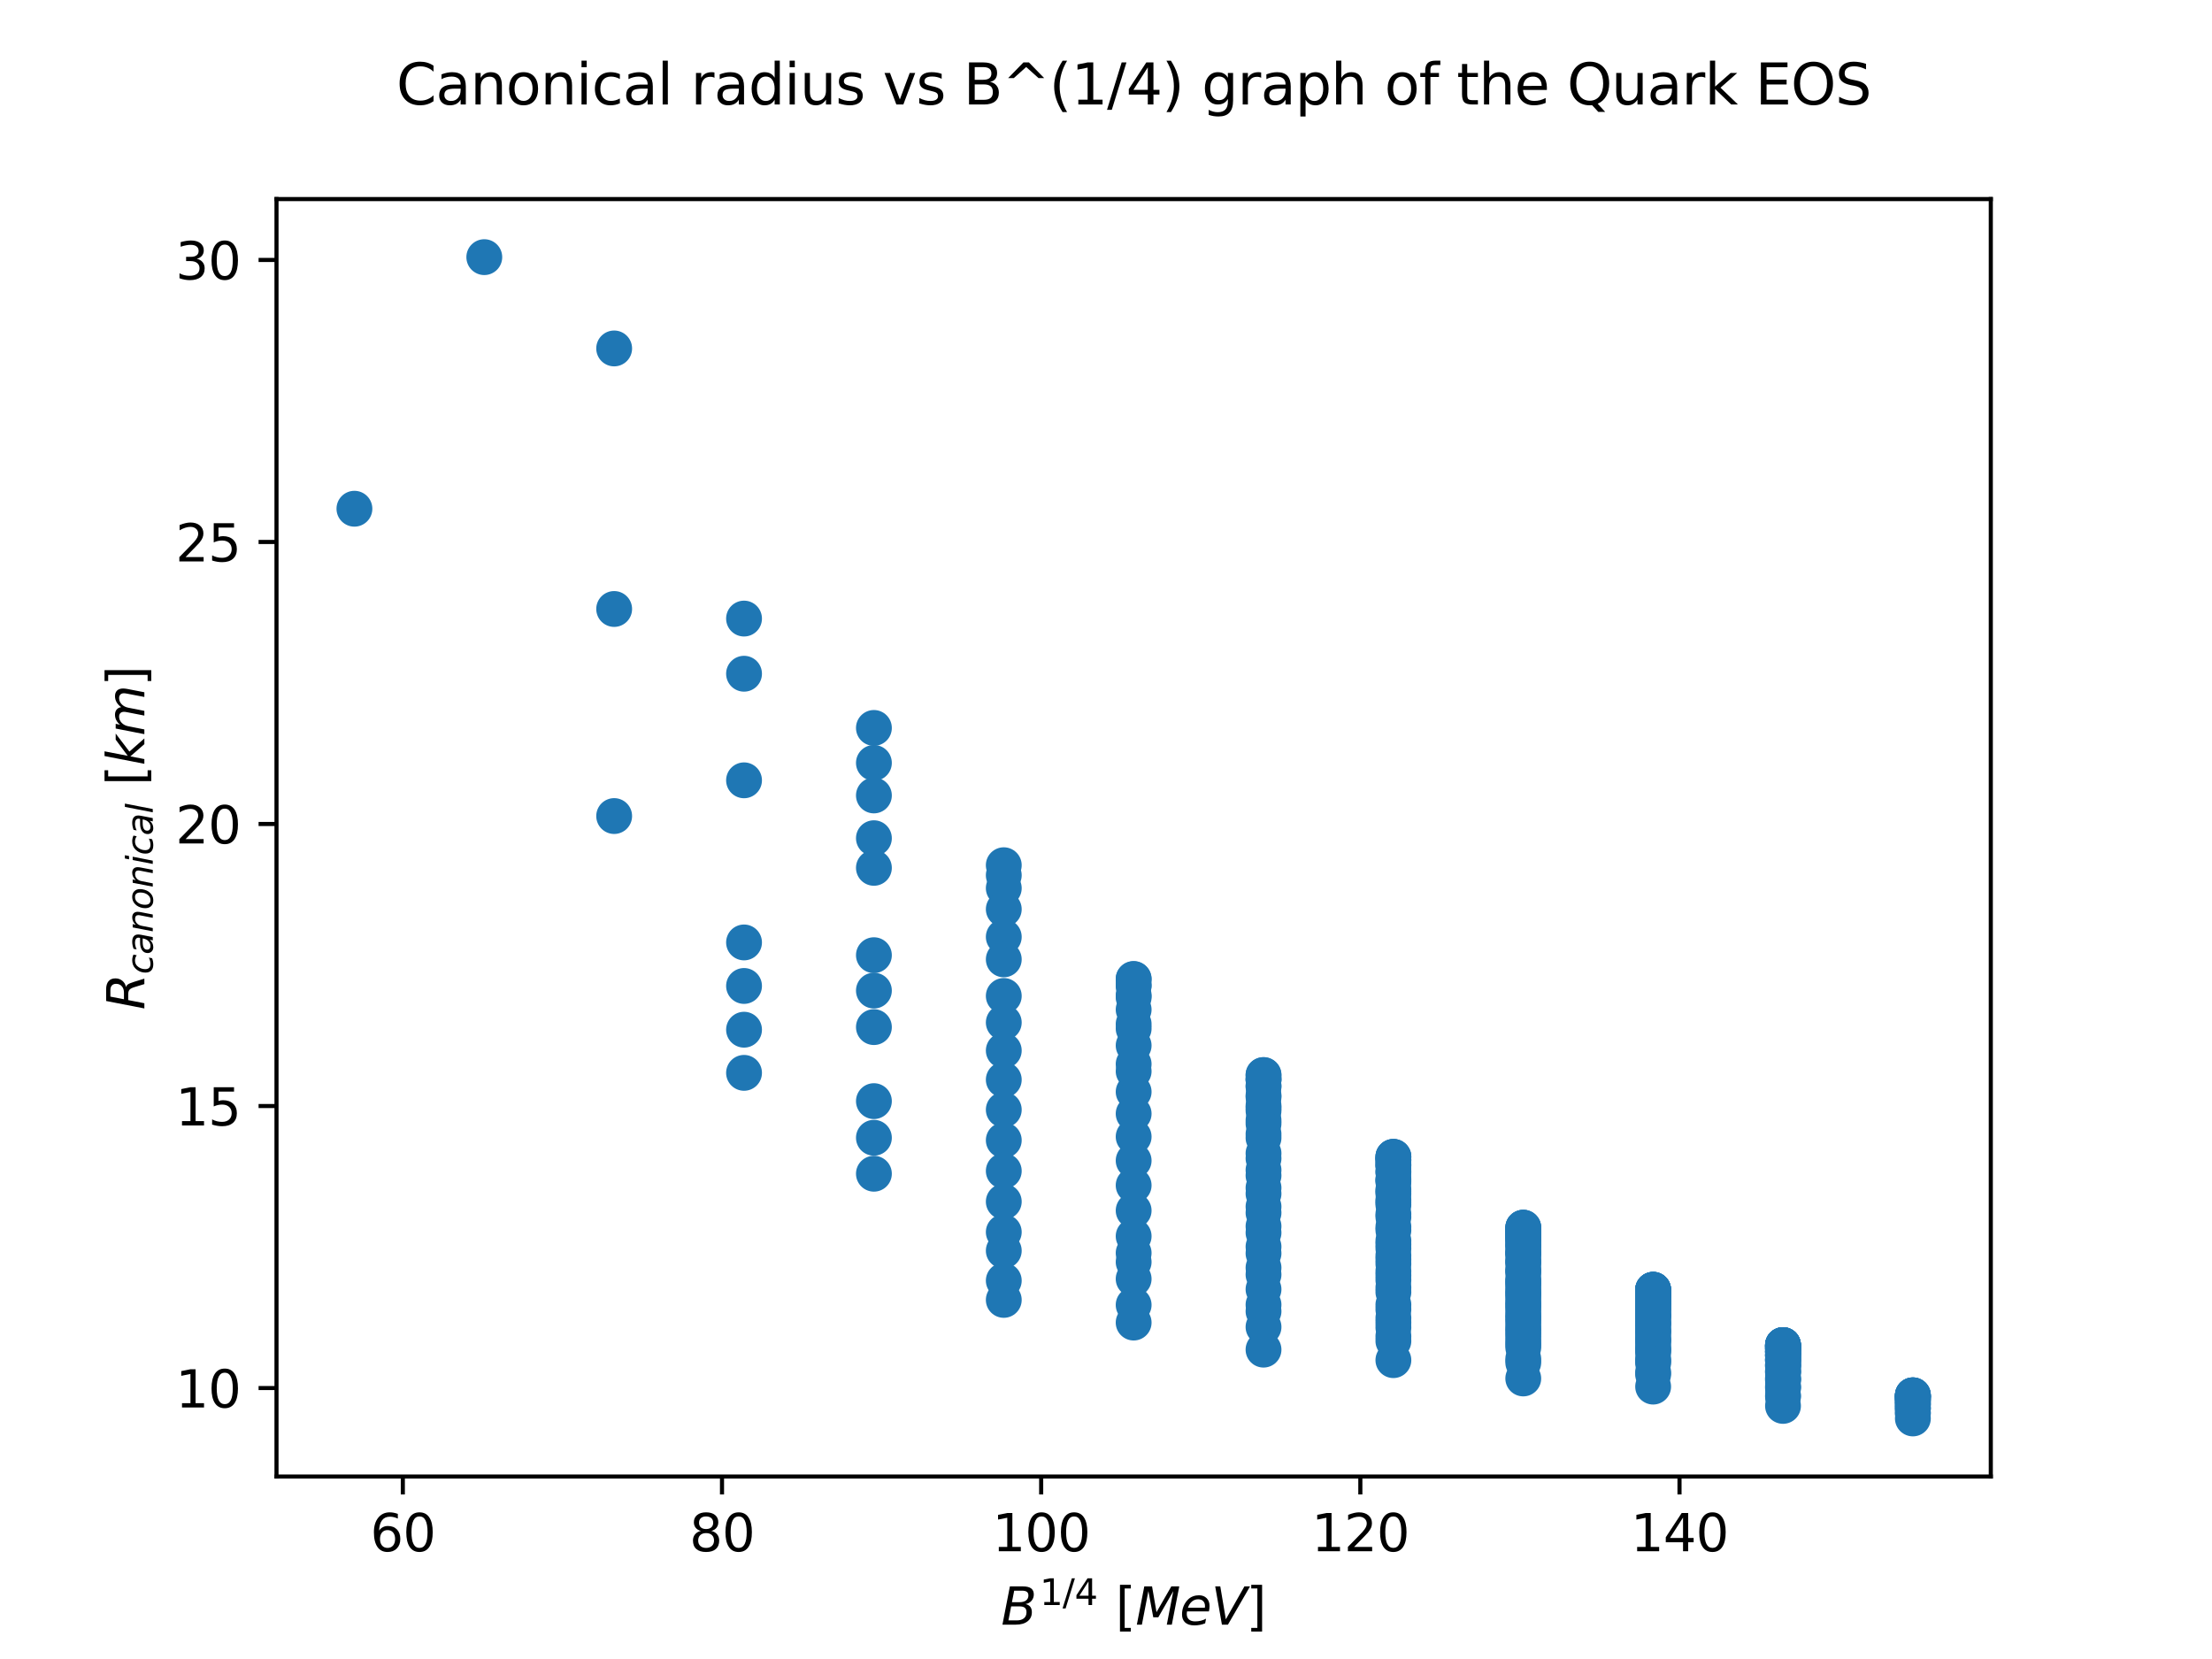 <?xml version="1.0" encoding="utf-8" standalone="no"?>
<!DOCTYPE svg PUBLIC "-//W3C//DTD SVG 1.1//EN"
  "http://www.w3.org/Graphics/SVG/1.1/DTD/svg11.dtd">
<svg xmlns:xlink="http://www.w3.org/1999/xlink" width="432pt" height="324pt" viewBox="0 0 432 324" xmlns="http://www.w3.org/2000/svg" version="1.1">
 <defs>
  <style type="text/css">*{stroke-linejoin: round; stroke-linecap: butt}</style>
 </defs>
 <g id="figure_1">
  <g id="patch_1">
   <path d="M 0 324 
L 432 324 
L 432 0 
L 0 0 
z
" style="fill: #ffffff"/>
  </g>
  <g id="axes_1">
   <g id="patch_2">
    <path d="M 54 288.36 
L 388.8 288.36 
L 388.8 38.88 
L 54 38.88 
z
" style="fill: #ffffff"/>
   </g>
   <g id="PathCollection_1">
    <defs>
     <path id="md62bf82408" d="M 0 3 
C 0.796 3 1.559 2.684 2.121 2.121 
C 2.684 1.559 3 0.796 3 0 
C 3 -0.796 2.684 -1.559 2.121 -2.121 
C 1.559 -2.684 0.796 -3 0 -3 
C -0.796 -3 -1.559 -2.684 -2.121 -2.121 
C -2.684 -1.559 -3 -0.796 -3 0 
C -3 0.796 -2.684 1.559 -2.121 2.121 
C -1.559 2.684 -0.796 3 0 3 
z
" style="stroke: #1f77b4"/>
    </defs>
    <g clip-path="url(#pb42e536911)">
     <use xlink:href="#md62bf82408" x="119.945" y="68.05" style="fill: #1f77b4; stroke: #1f77b4"/>
     <use xlink:href="#md62bf82408" x="94.582" y="50.22" style="fill: #1f77b4; stroke: #1f77b4"/>
     <use xlink:href="#md62bf82408" x="170.673" y="142.165" style="fill: #1f77b4; stroke: #1f77b4"/>
     <use xlink:href="#md62bf82408" x="145.309" y="120.807" style="fill: #1f77b4; stroke: #1f77b4"/>
     <use xlink:href="#md62bf82408" x="145.309" y="131.579" style="fill: #1f77b4; stroke: #1f77b4"/>
     <use xlink:href="#md62bf82408" x="119.945" y="118.935" style="fill: #1f77b4; stroke: #1f77b4"/>
     <use xlink:href="#md62bf82408" x="69.218" y="99.355" style="fill: #1f77b4; stroke: #1f77b4"/>
     <use xlink:href="#md62bf82408" x="196.036" y="168.976" style="fill: #1f77b4; stroke: #1f77b4"/>
     <use xlink:href="#md62bf82408" x="196.036" y="170.937" style="fill: #1f77b4; stroke: #1f77b4"/>
     <use xlink:href="#md62bf82408" x="170.673" y="148.994" style="fill: #1f77b4; stroke: #1f77b4"/>
     <use xlink:href="#md62bf82408" x="170.673" y="155.349" style="fill: #1f77b4; stroke: #1f77b4"/>
     <use xlink:href="#md62bf82408" x="170.673" y="163.702" style="fill: #1f77b4; stroke: #1f77b4"/>
     <use xlink:href="#md62bf82408" x="145.309" y="152.396" style="fill: #1f77b4; stroke: #1f77b4"/>
     <use xlink:href="#md62bf82408" x="221.4" y="191.237" style="fill: #1f77b4; stroke: #1f77b4"/>
     <use xlink:href="#md62bf82408" x="221.4" y="192.551" style="fill: #1f77b4; stroke: #1f77b4"/>
     <use xlink:href="#md62bf82408" x="196.036" y="173.459" style="fill: #1f77b4; stroke: #1f77b4"/>
     <use xlink:href="#md62bf82408" x="221.4" y="194.775" style="fill: #1f77b4; stroke: #1f77b4"/>
     <use xlink:href="#md62bf82408" x="196.036" y="177.57" style="fill: #1f77b4; stroke: #1f77b4"/>
     <use xlink:href="#md62bf82408" x="196.036" y="182.974" style="fill: #1f77b4; stroke: #1f77b4"/>
     <use xlink:href="#md62bf82408" x="170.673" y="169.488" style="fill: #1f77b4; stroke: #1f77b4"/>
     <use xlink:href="#md62bf82408" x="119.945" y="159.374" style="fill: #1f77b4; stroke: #1f77b4"/>
     <use xlink:href="#md62bf82408" x="221.4" y="191.191" style="fill: #1f77b4; stroke: #1f77b4"/>
     <use xlink:href="#md62bf82408" x="246.764" y="209.977" style="fill: #1f77b4; stroke: #1f77b4"/>
     <use xlink:href="#md62bf82408" x="221.4" y="192.365" style="fill: #1f77b4; stroke: #1f77b4"/>
     <use xlink:href="#md62bf82408" x="246.764" y="210.909" style="fill: #1f77b4; stroke: #1f77b4"/>
     <use xlink:href="#md62bf82408" x="221.4" y="194.35" style="fill: #1f77b4; stroke: #1f77b4"/>
     <use xlink:href="#md62bf82408" x="221.4" y="197.177" style="fill: #1f77b4; stroke: #1f77b4"/>
     <use xlink:href="#md62bf82408" x="221.4" y="200.887" style="fill: #1f77b4; stroke: #1f77b4"/>
     <use xlink:href="#md62bf82408" x="196.036" y="187.364" style="fill: #1f77b4; stroke: #1f77b4"/>
     <use xlink:href="#md62bf82408" x="196.036" y="194.512" style="fill: #1f77b4; stroke: #1f77b4"/>
     <use xlink:href="#md62bf82408" x="170.673" y="186.548" style="fill: #1f77b4; stroke: #1f77b4"/>
     <use xlink:href="#md62bf82408" x="145.309" y="184.056" style="fill: #1f77b4; stroke: #1f77b4"/>
     <use xlink:href="#md62bf82408" x="246.764" y="209.95" style="fill: #1f77b4; stroke: #1f77b4"/>
     <use xlink:href="#md62bf82408" x="246.764" y="210.8" style="fill: #1f77b4; stroke: #1f77b4"/>
     <use xlink:href="#md62bf82408" x="246.764" y="212.233" style="fill: #1f77b4; stroke: #1f77b4"/>
     <use xlink:href="#md62bf82408" x="246.764" y="214.269" style="fill: #1f77b4; stroke: #1f77b4"/>
     <use xlink:href="#md62bf82408" x="221.4" y="199.982" style="fill: #1f77b4; stroke: #1f77b4"/>
     <use xlink:href="#md62bf82408" x="246.764" y="216.933" style="fill: #1f77b4; stroke: #1f77b4"/>
     <use xlink:href="#md62bf82408" x="221.4" y="204.182" style="fill: #1f77b4; stroke: #1f77b4"/>
     <use xlink:href="#md62bf82408" x="221.4" y="209.224" style="fill: #1f77b4; stroke: #1f77b4"/>
     <use xlink:href="#md62bf82408" x="196.036" y="199.694" style="fill: #1f77b4; stroke: #1f77b4"/>
     <use xlink:href="#md62bf82408" x="170.673" y="193.463" style="fill: #1f77b4; stroke: #1f77b4"/>
     <use xlink:href="#md62bf82408" x="145.309" y="192.557" style="fill: #1f77b4; stroke: #1f77b4"/>
     <use xlink:href="#md62bf82408" x="272.127" y="225.953" style="fill: #1f77b4; stroke: #1f77b4"/>
     <use xlink:href="#md62bf82408" x="246.764" y="210.716" style="fill: #1f77b4; stroke: #1f77b4"/>
     <use xlink:href="#md62bf82408" x="272.127" y="226.59" style="fill: #1f77b4; stroke: #1f77b4"/>
     <use xlink:href="#md62bf82408" x="246.764" y="212.04" style="fill: #1f77b4; stroke: #1f77b4"/>
     <use xlink:href="#md62bf82408" x="272.127" y="227.663" style="fill: #1f77b4; stroke: #1f77b4"/>
     <use xlink:href="#md62bf82408" x="246.764" y="213.921" style="fill: #1f77b4; stroke: #1f77b4"/>
     <use xlink:href="#md62bf82408" x="246.764" y="216.38" style="fill: #1f77b4; stroke: #1f77b4"/>
     <use xlink:href="#md62bf82408" x="246.764" y="219.44" style="fill: #1f77b4; stroke: #1f77b4"/>
     <use xlink:href="#md62bf82408" x="221.4" y="207.808" style="fill: #1f77b4; stroke: #1f77b4"/>
     <use xlink:href="#md62bf82408" x="221.4" y="213.233" style="fill: #1f77b4; stroke: #1f77b4"/>
     <use xlink:href="#md62bf82408" x="196.036" y="205.17" style="fill: #1f77b4; stroke: #1f77b4"/>
     <use xlink:href="#md62bf82408" x="170.673" y="200.592" style="fill: #1f77b4; stroke: #1f77b4"/>
     <use xlink:href="#md62bf82408" x="145.309" y="201.099" style="fill: #1f77b4; stroke: #1f77b4"/>
     <use xlink:href="#md62bf82408" x="272.127" y="225.939" style="fill: #1f77b4; stroke: #1f77b4"/>
     <use xlink:href="#md62bf82408" x="272.127" y="226.535" style="fill: #1f77b4; stroke: #1f77b4"/>
     <use xlink:href="#md62bf82408" x="272.127" y="227.538" style="fill: #1f77b4; stroke: #1f77b4"/>
     <use xlink:href="#md62bf82408" x="272.127" y="228.958" style="fill: #1f77b4; stroke: #1f77b4"/>
     <use xlink:href="#md62bf82408" x="246.764" y="215.936" style="fill: #1f77b4; stroke: #1f77b4"/>
     <use xlink:href="#md62bf82408" x="272.127" y="230.812" style="fill: #1f77b4; stroke: #1f77b4"/>
     <use xlink:href="#md62bf82408" x="246.764" y="218.789" style="fill: #1f77b4; stroke: #1f77b4"/>
     <use xlink:href="#md62bf82408" x="272.127" y="233.117" style="fill: #1f77b4; stroke: #1f77b4"/>
     <use xlink:href="#md62bf82408" x="246.764" y="222.219" style="fill: #1f77b4; stroke: #1f77b4"/>
     <use xlink:href="#md62bf82408" x="246.764" y="226.233" style="fill: #1f77b4; stroke: #1f77b4"/>
     <use xlink:href="#md62bf82408" x="221.4" y="217.501" style="fill: #1f77b4; stroke: #1f77b4"/>
     <use xlink:href="#md62bf82408" x="196.036" y="210.871" style="fill: #1f77b4; stroke: #1f77b4"/>
     <use xlink:href="#md62bf82408" x="145.309" y="209.527" style="fill: #1f77b4; stroke: #1f77b4"/>
     <use xlink:href="#md62bf82408" x="272.127" y="225.928" style="fill: #1f77b4; stroke: #1f77b4"/>
     <use xlink:href="#md62bf82408" x="297.491" y="239.78" style="fill: #1f77b4; stroke: #1f77b4"/>
     <use xlink:href="#md62bf82408" x="272.127" y="226.49" style="fill: #1f77b4; stroke: #1f77b4"/>
     <use xlink:href="#md62bf82408" x="297.491" y="240.245" style="fill: #1f77b4; stroke: #1f77b4"/>
     <use xlink:href="#md62bf82408" x="272.127" y="227.434" style="fill: #1f77b4; stroke: #1f77b4"/>
     <use xlink:href="#md62bf82408" x="297.491" y="241.026" style="fill: #1f77b4; stroke: #1f77b4"/>
     <use xlink:href="#md62bf82408" x="272.127" y="228.771" style="fill: #1f77b4; stroke: #1f77b4"/>
     <use xlink:href="#md62bf82408" x="297.491" y="242.131" style="fill: #1f77b4; stroke: #1f77b4"/>
     <use xlink:href="#md62bf82408" x="272.127" y="230.516" style="fill: #1f77b4; stroke: #1f77b4"/>
     <use xlink:href="#md62bf82408" x="272.127" y="232.682" style="fill: #1f77b4; stroke: #1f77b4"/>
     <use xlink:href="#md62bf82408" x="246.764" y="221.475" style="fill: #1f77b4; stroke: #1f77b4"/>
     <use xlink:href="#md62bf82408" x="272.127" y="235.287" style="fill: #1f77b4; stroke: #1f77b4"/>
     <use xlink:href="#md62bf82408" x="246.764" y="225.249" style="fill: #1f77b4; stroke: #1f77b4"/>
     <use xlink:href="#md62bf82408" x="246.764" y="229.574" style="fill: #1f77b4; stroke: #1f77b4"/>
     <use xlink:href="#md62bf82408" x="221.4" y="221.993" style="fill: #1f77b4; stroke: #1f77b4"/>
     <use xlink:href="#md62bf82408" x="196.036" y="216.731" style="fill: #1f77b4; stroke: #1f77b4"/>
     <use xlink:href="#md62bf82408" x="170.673" y="215.049" style="fill: #1f77b4; stroke: #1f77b4"/>
     <use xlink:href="#md62bf82408" x="297.491" y="239.772" style="fill: #1f77b4; stroke: #1f77b4"/>
     <use xlink:href="#md62bf82408" x="297.491" y="240.213" style="fill: #1f77b4; stroke: #1f77b4"/>
     <use xlink:href="#md62bf82408" x="297.491" y="240.954" style="fill: #1f77b4; stroke: #1f77b4"/>
     <use xlink:href="#md62bf82408" x="297.491" y="242.001" style="fill: #1f77b4; stroke: #1f77b4"/>
     <use xlink:href="#md62bf82408" x="272.127" y="230.265" style="fill: #1f77b4; stroke: #1f77b4"/>
     <use xlink:href="#md62bf82408" x="297.491" y="243.365" style="fill: #1f77b4; stroke: #1f77b4"/>
     <use xlink:href="#md62bf82408" x="272.127" y="232.316" style="fill: #1f77b4; stroke: #1f77b4"/>
     <use xlink:href="#md62bf82408" x="297.491" y="245.058" style="fill: #1f77b4; stroke: #1f77b4"/>
     <use xlink:href="#md62bf82408" x="272.127" y="234.78" style="fill: #1f77b4; stroke: #1f77b4"/>
     <use xlink:href="#md62bf82408" x="272.127" y="237.669" style="fill: #1f77b4; stroke: #1f77b4"/>
     <use xlink:href="#md62bf82408" x="246.764" y="228.513" style="fill: #1f77b4; stroke: #1f77b4"/>
     <use xlink:href="#md62bf82408" x="246.764" y="233.121" style="fill: #1f77b4; stroke: #1f77b4"/>
     <use xlink:href="#md62bf82408" x="221.4" y="226.669" style="fill: #1f77b4; stroke: #1f77b4"/>
     <use xlink:href="#md62bf82408" x="196.036" y="222.689" style="fill: #1f77b4; stroke: #1f77b4"/>
     <use xlink:href="#md62bf82408" x="170.673" y="222.203" style="fill: #1f77b4; stroke: #1f77b4"/>
     <use xlink:href="#md62bf82408" x="297.491" y="239.766" style="fill: #1f77b4; stroke: #1f77b4"/>
     <use xlink:href="#md62bf82408" x="322.855" y="251.907" style="fill: #1f77b4; stroke: #1f77b4"/>
     <use xlink:href="#md62bf82408" x="297.491" y="240.186" style="fill: #1f77b4; stroke: #1f77b4"/>
     <use xlink:href="#md62bf82408" x="322.855" y="252.262" style="fill: #1f77b4; stroke: #1f77b4"/>
     <use xlink:href="#md62bf82408" x="297.491" y="240.891" style="fill: #1f77b4; stroke: #1f77b4"/>
     <use xlink:href="#md62bf82408" x="322.855" y="252.859" style="fill: #1f77b4; stroke: #1f77b4"/>
     <use xlink:href="#md62bf82408" x="297.491" y="241.889" style="fill: #1f77b4; stroke: #1f77b4"/>
     <use xlink:href="#md62bf82408" x="297.491" y="243.188" style="fill: #1f77b4; stroke: #1f77b4"/>
     <use xlink:href="#md62bf82408" x="297.491" y="244.799" style="fill: #1f77b4; stroke: #1f77b4"/>
     <use xlink:href="#md62bf82408" x="272.127" y="234.345" style="fill: #1f77b4; stroke: #1f77b4"/>
     <use xlink:href="#md62bf82408" x="297.491" y="246.734" style="fill: #1f77b4; stroke: #1f77b4"/>
     <use xlink:href="#md62bf82408" x="272.127" y="237.091" style="fill: #1f77b4; stroke: #1f77b4"/>
     <use xlink:href="#md62bf82408" x="272.127" y="240.25" style="fill: #1f77b4; stroke: #1f77b4"/>
     <use xlink:href="#md62bf82408" x="246.764" y="231.991" style="fill: #1f77b4; stroke: #1f77b4"/>
     <use xlink:href="#md62bf82408" x="272.127" y="243.824" style="fill: #1f77b4; stroke: #1f77b4"/>
     <use xlink:href="#md62bf82408" x="246.764" y="236.852" style="fill: #1f77b4; stroke: #1f77b4"/>
     <use xlink:href="#md62bf82408" x="221.4" y="231.492" style="fill: #1f77b4; stroke: #1f77b4"/>
     <use xlink:href="#md62bf82408" x="196.036" y="228.687" style="fill: #1f77b4; stroke: #1f77b4"/>
     <use xlink:href="#md62bf82408" x="170.673" y="229.226" style="fill: #1f77b4; stroke: #1f77b4"/>
     <use xlink:href="#md62bf82408" x="322.855" y="251.902" style="fill: #1f77b4; stroke: #1f77b4"/>
     <use xlink:href="#md62bf82408" x="322.855" y="252.242" style="fill: #1f77b4; stroke: #1f77b4"/>
     <use xlink:href="#md62bf82408" x="297.491" y="240.837" style="fill: #1f77b4; stroke: #1f77b4"/>
     <use xlink:href="#md62bf82408" x="322.855" y="252.813" style="fill: #1f77b4; stroke: #1f77b4"/>
     <use xlink:href="#md62bf82408" x="297.491" y="241.791" style="fill: #1f77b4; stroke: #1f77b4"/>
     <use xlink:href="#md62bf82408" x="322.855" y="253.619" style="fill: #1f77b4; stroke: #1f77b4"/>
     <use xlink:href="#md62bf82408" x="297.491" y="243.033" style="fill: #1f77b4; stroke: #1f77b4"/>
     <use xlink:href="#md62bf82408" x="322.855" y="254.668" style="fill: #1f77b4; stroke: #1f77b4"/>
     <use xlink:href="#md62bf82408" x="297.491" y="244.573" style="fill: #1f77b4; stroke: #1f77b4"/>
     <use xlink:href="#md62bf82408" x="297.491" y="246.421" style="fill: #1f77b4; stroke: #1f77b4"/>
     <use xlink:href="#md62bf82408" x="297.491" y="248.59" style="fill: #1f77b4; stroke: #1f77b4"/>
     <use xlink:href="#md62bf82408" x="272.127" y="239.606" style="fill: #1f77b4; stroke: #1f77b4"/>
     <use xlink:href="#md62bf82408" x="297.491" y="251.089" style="fill: #1f77b4; stroke: #1f77b4"/>
     <use xlink:href="#md62bf82408" x="272.127" y="243.02" style="fill: #1f77b4; stroke: #1f77b4"/>
     <use xlink:href="#md62bf82408" x="246.764" y="235.66" style="fill: #1f77b4; stroke: #1f77b4"/>
     <use xlink:href="#md62bf82408" x="272.127" y="246.83" style="fill: #1f77b4; stroke: #1f77b4"/>
     <use xlink:href="#md62bf82408" x="246.764" y="240.744" style="fill: #1f77b4; stroke: #1f77b4"/>
     <use xlink:href="#md62bf82408" x="221.4" y="236.422" style="fill: #1f77b4; stroke: #1f77b4"/>
     <use xlink:href="#md62bf82408" x="196.036" y="234.678" style="fill: #1f77b4; stroke: #1f77b4"/>
     <use xlink:href="#md62bf82408" x="322.855" y="251.898" style="fill: #1f77b4; stroke: #1f77b4"/>
     <use xlink:href="#md62bf82408" x="322.855" y="252.224" style="fill: #1f77b4; stroke: #1f77b4"/>
     <use xlink:href="#md62bf82408" x="322.855" y="252.772" style="fill: #1f77b4; stroke: #1f77b4"/>
     <use xlink:href="#md62bf82408" x="322.855" y="253.546" style="fill: #1f77b4; stroke: #1f77b4"/>
     <use xlink:href="#md62bf82408" x="322.855" y="254.553" style="fill: #1f77b4; stroke: #1f77b4"/>
     <use xlink:href="#md62bf82408" x="297.491" y="244.374" style="fill: #1f77b4; stroke: #1f77b4"/>
     <use xlink:href="#md62bf82408" x="322.855" y="255.801" style="fill: #1f77b4; stroke: #1f77b4"/>
     <use xlink:href="#md62bf82408" x="297.491" y="246.146" style="fill: #1f77b4; stroke: #1f77b4"/>
     <use xlink:href="#md62bf82408" x="322.855" y="257.3" style="fill: #1f77b4; stroke: #1f77b4"/>
     <use xlink:href="#md62bf82408" x="297.491" y="248.224" style="fill: #1f77b4; stroke: #1f77b4"/>
     <use xlink:href="#md62bf82408" x="297.491" y="250.618" style="fill: #1f77b4; stroke: #1f77b4"/>
     <use xlink:href="#md62bf82408" x="272.127" y="242.312" style="fill: #1f77b4; stroke: #1f77b4"/>
     <use xlink:href="#md62bf82408" x="297.491" y="253.338" style="fill: #1f77b4; stroke: #1f77b4"/>
     <use xlink:href="#md62bf82408" x="272.127" y="245.966" style="fill: #1f77b4; stroke: #1f77b4"/>
     <use xlink:href="#md62bf82408" x="246.764" y="239.499" style="fill: #1f77b4; stroke: #1f77b4"/>
     <use xlink:href="#md62bf82408" x="272.127" y="249.995" style="fill: #1f77b4; stroke: #1f77b4"/>
     <use xlink:href="#md62bf82408" x="246.764" y="244.774" style="fill: #1f77b4; stroke: #1f77b4"/>
     <use xlink:href="#md62bf82408" x="221.4" y="241.425" style="fill: #1f77b4; stroke: #1f77b4"/>
     <use xlink:href="#md62bf82408" x="196.036" y="240.622" style="fill: #1f77b4; stroke: #1f77b4"/>
     <use xlink:href="#md62bf82408" x="322.855" y="251.894" style="fill: #1f77b4; stroke: #1f77b4"/>
     <use xlink:href="#md62bf82408" x="348.218" y="262.701" style="fill: #1f77b4; stroke: #1f77b4"/>
     <use xlink:href="#md62bf82408" x="322.855" y="252.208" style="fill: #1f77b4; stroke: #1f77b4"/>
     <use xlink:href="#md62bf82408" x="348.218" y="262.974" style="fill: #1f77b4; stroke: #1f77b4"/>
     <use xlink:href="#md62bf82408" x="322.855" y="252.736" style="fill: #1f77b4; stroke: #1f77b4"/>
     <use xlink:href="#md62bf82408" x="348.218" y="263.432" style="fill: #1f77b4; stroke: #1f77b4"/>
     <use xlink:href="#md62bf82408" x="322.855" y="253.482" style="fill: #1f77b4; stroke: #1f77b4"/>
     <use xlink:href="#md62bf82408" x="348.218" y="264.079" style="fill: #1f77b4; stroke: #1f77b4"/>
     <use xlink:href="#md62bf82408" x="322.855" y="254.451" style="fill: #1f77b4; stroke: #1f77b4"/>
     <use xlink:href="#md62bf82408" x="322.855" y="255.652" style="fill: #1f77b4; stroke: #1f77b4"/>
     <use xlink:href="#md62bf82408" x="322.855" y="257.093" style="fill: #1f77b4; stroke: #1f77b4"/>
     <use xlink:href="#md62bf82408" x="297.491" y="247.899" style="fill: #1f77b4; stroke: #1f77b4"/>
     <use xlink:href="#md62bf82408" x="322.855" y="258.785" style="fill: #1f77b4; stroke: #1f77b4"/>
     <use xlink:href="#md62bf82408" x="297.491" y="250.201" style="fill: #1f77b4; stroke: #1f77b4"/>
     <use xlink:href="#md62bf82408" x="297.491" y="252.814" style="fill: #1f77b4; stroke: #1f77b4"/>
     <use xlink:href="#md62bf82408" x="272.127" y="245.198" style="fill: #1f77b4; stroke: #1f77b4"/>
     <use xlink:href="#md62bf82408" x="297.491" y="255.746" style="fill: #1f77b4; stroke: #1f77b4"/>
     <use xlink:href="#md62bf82408" x="272.127" y="249.076" style="fill: #1f77b4; stroke: #1f77b4"/>
     <use xlink:href="#md62bf82408" x="246.764" y="243.483" style="fill: #1f77b4; stroke: #1f77b4"/>
     <use xlink:href="#md62bf82408" x="246.764" y="248.921" style="fill: #1f77b4; stroke: #1f77b4"/>
     <use xlink:href="#md62bf82408" x="221.4" y="246.471" style="fill: #1f77b4; stroke: #1f77b4"/>
     <use xlink:href="#md62bf82408" x="322.855" y="251.89" style="fill: #1f77b4; stroke: #1f77b4"/>
     <use xlink:href="#md62bf82408" x="348.218" y="262.698" style="fill: #1f77b4; stroke: #1f77b4"/>
     <use xlink:href="#md62bf82408" x="322.855" y="252.194" style="fill: #1f77b4; stroke: #1f77b4"/>
     <use xlink:href="#md62bf82408" x="348.218" y="262.962" style="fill: #1f77b4; stroke: #1f77b4"/>
     <use xlink:href="#md62bf82408" x="322.855" y="252.704" style="fill: #1f77b4; stroke: #1f77b4"/>
     <use xlink:href="#md62bf82408" x="348.218" y="263.404" style="fill: #1f77b4; stroke: #1f77b4"/>
     <use xlink:href="#md62bf82408" x="322.855" y="253.424" style="fill: #1f77b4; stroke: #1f77b4"/>
     <use xlink:href="#md62bf82408" x="348.218" y="264.028" style="fill: #1f77b4; stroke: #1f77b4"/>
     <use xlink:href="#md62bf82408" x="322.855" y="254.359" style="fill: #1f77b4; stroke: #1f77b4"/>
     <use xlink:href="#md62bf82408" x="348.218" y="264.841" style="fill: #1f77b4; stroke: #1f77b4"/>
     <use xlink:href="#md62bf82408" x="322.855" y="255.518" style="fill: #1f77b4; stroke: #1f77b4"/>
     <use xlink:href="#md62bf82408" x="348.218" y="265.847" style="fill: #1f77b4; stroke: #1f77b4"/>
     <use xlink:href="#md62bf82408" x="322.855" y="256.908" style="fill: #1f77b4; stroke: #1f77b4"/>
     <use xlink:href="#md62bf82408" x="322.855" y="258.538" style="fill: #1f77b4; stroke: #1f77b4"/>
     <use xlink:href="#md62bf82408" x="297.491" y="249.826" style="fill: #1f77b4; stroke: #1f77b4"/>
     <use xlink:href="#md62bf82408" x="322.855" y="260.42" style="fill: #1f77b4; stroke: #1f77b4"/>
     <use xlink:href="#md62bf82408" x="297.491" y="252.345" style="fill: #1f77b4; stroke: #1f77b4"/>
     <use xlink:href="#md62bf82408" x="297.491" y="255.17" style="fill: #1f77b4; stroke: #1f77b4"/>
     <use xlink:href="#md62bf82408" x="272.127" y="248.251" style="fill: #1f77b4; stroke: #1f77b4"/>
     <use xlink:href="#md62bf82408" x="297.491" y="258.308" style="fill: #1f77b4; stroke: #1f77b4"/>
     <use xlink:href="#md62bf82408" x="272.127" y="252.337" style="fill: #1f77b4; stroke: #1f77b4"/>
     <use xlink:href="#md62bf82408" x="246.764" y="247.59" style="fill: #1f77b4; stroke: #1f77b4"/>
     <use xlink:href="#md62bf82408" x="221.4" y="244.704" style="fill: #1f77b4; stroke: #1f77b4"/>
     <use xlink:href="#md62bf82408" x="196.036" y="244.261" style="fill: #1f77b4; stroke: #1f77b4"/>
     <use xlink:href="#md62bf82408" x="348.218" y="262.696" style="fill: #1f77b4; stroke: #1f77b4"/>
     <use xlink:href="#md62bf82408" x="348.218" y="262.951" style="fill: #1f77b4; stroke: #1f77b4"/>
     <use xlink:href="#md62bf82408" x="348.218" y="263.379" style="fill: #1f77b4; stroke: #1f77b4"/>
     <use xlink:href="#md62bf82408" x="348.218" y="263.983" style="fill: #1f77b4; stroke: #1f77b4"/>
     <use xlink:href="#md62bf82408" x="322.855" y="254.276" style="fill: #1f77b4; stroke: #1f77b4"/>
     <use xlink:href="#md62bf82408" x="348.218" y="264.768" style="fill: #1f77b4; stroke: #1f77b4"/>
     <use xlink:href="#md62bf82408" x="322.855" y="255.396" style="fill: #1f77b4; stroke: #1f77b4"/>
     <use xlink:href="#md62bf82408" x="348.218" y="265.742" style="fill: #1f77b4; stroke: #1f77b4"/>
     <use xlink:href="#md62bf82408" x="322.855" y="256.74" style="fill: #1f77b4; stroke: #1f77b4"/>
     <use xlink:href="#md62bf82408" x="348.218" y="266.912" style="fill: #1f77b4; stroke: #1f77b4"/>
     <use xlink:href="#md62bf82408" x="322.855" y="258.316" style="fill: #1f77b4; stroke: #1f77b4"/>
     <use xlink:href="#md62bf82408" x="322.855" y="260.133" style="fill: #1f77b4; stroke: #1f77b4"/>
     <use xlink:href="#md62bf82408" x="297.491" y="251.921" style="fill: #1f77b4; stroke: #1f77b4"/>
     <use xlink:href="#md62bf82408" x="322.855" y="262.203" style="fill: #1f77b4; stroke: #1f77b4"/>
     <use xlink:href="#md62bf82408" x="297.491" y="254.65" style="fill: #1f77b4; stroke: #1f77b4"/>
     <use xlink:href="#md62bf82408" x="297.491" y="257.681" style="fill: #1f77b4; stroke: #1f77b4"/>
     <use xlink:href="#md62bf82408" x="272.127" y="251.459" style="fill: #1f77b4; stroke: #1f77b4"/>
     <use xlink:href="#md62bf82408" x="297.491" y="261.02" style="fill: #1f77b4; stroke: #1f77b4"/>
     <use xlink:href="#md62bf82408" x="272.127" y="255.737" style="fill: #1f77b4; stroke: #1f77b4"/>
     <use xlink:href="#md62bf82408" x="246.764" y="251.799" style="fill: #1f77b4; stroke: #1f77b4"/>
     <use xlink:href="#md62bf82408" x="221.4" y="249.771" style="fill: #1f77b4; stroke: #1f77b4"/>
     <use xlink:href="#md62bf82408" x="196.036" y="250.1" style="fill: #1f77b4; stroke: #1f77b4"/>
     <use xlink:href="#md62bf82408" x="348.218" y="262.693" style="fill: #1f77b4; stroke: #1f77b4"/>
     <use xlink:href="#md62bf82408" x="373.582" y="272.512" style="fill: #1f77b4; stroke: #1f77b4"/>
     <use xlink:href="#md62bf82408" x="348.218" y="262.941" style="fill: #1f77b4; stroke: #1f77b4"/>
     <use xlink:href="#md62bf82408" x="373.582" y="272.735" style="fill: #1f77b4; stroke: #1f77b4"/>
     <use xlink:href="#md62bf82408" x="348.218" y="263.356" style="fill: #1f77b4; stroke: #1f77b4"/>
     <use xlink:href="#md62bf82408" x="373.582" y="273.108" style="fill: #1f77b4; stroke: #1f77b4"/>
     <use xlink:href="#md62bf82408" x="348.218" y="263.941" style="fill: #1f77b4; stroke: #1f77b4"/>
     <use xlink:href="#md62bf82408" x="348.218" y="264.703" style="fill: #1f77b4; stroke: #1f77b4"/>
     <use xlink:href="#md62bf82408" x="348.218" y="265.646" style="fill: #1f77b4; stroke: #1f77b4"/>
     <use xlink:href="#md62bf82408" x="322.855" y="256.588" style="fill: #1f77b4; stroke: #1f77b4"/>
     <use xlink:href="#md62bf82408" x="348.218" y="266.779" style="fill: #1f77b4; stroke: #1f77b4"/>
     <use xlink:href="#md62bf82408" x="322.855" y="258.114" style="fill: #1f77b4; stroke: #1f77b4"/>
     <use xlink:href="#md62bf82408" x="348.218" y="268.11" style="fill: #1f77b4; stroke: #1f77b4"/>
     <use xlink:href="#md62bf82408" x="322.855" y="259.873" style="fill: #1f77b4; stroke: #1f77b4"/>
     <use xlink:href="#md62bf82408" x="348.218" y="269.651" style="fill: #1f77b4; stroke: #1f77b4"/>
     <use xlink:href="#md62bf82408" x="322.855" y="261.876" style="fill: #1f77b4; stroke: #1f77b4"/>
     <use xlink:href="#md62bf82408" x="297.491" y="254.178" style="fill: #1f77b4; stroke: #1f77b4"/>
     <use xlink:href="#md62bf82408" x="322.855" y="264.132" style="fill: #1f77b4; stroke: #1f77b4"/>
     <use xlink:href="#md62bf82408" x="297.491" y="257.111" style="fill: #1f77b4; stroke: #1f77b4"/>
     <use xlink:href="#md62bf82408" x="297.491" y="260.342" style="fill: #1f77b4; stroke: #1f77b4"/>
     <use xlink:href="#md62bf82408" x="272.127" y="254.809" style="fill: #1f77b4; stroke: #1f77b4"/>
     <use xlink:href="#md62bf82408" x="272.127" y="259.267" style="fill: #1f77b4; stroke: #1f77b4"/>
     <use xlink:href="#md62bf82408" x="246.764" y="256.096" style="fill: #1f77b4; stroke: #1f77b4"/>
     <use xlink:href="#md62bf82408" x="221.4" y="254.849" style="fill: #1f77b4; stroke: #1f77b4"/>
     <use xlink:href="#md62bf82408" x="348.218" y="262.691" style="fill: #1f77b4; stroke: #1f77b4"/>
     <use xlink:href="#md62bf82408" x="373.582" y="272.51" style="fill: #1f77b4; stroke: #1f77b4"/>
     <use xlink:href="#md62bf82408" x="348.218" y="262.931" style="fill: #1f77b4; stroke: #1f77b4"/>
     <use xlink:href="#md62bf82408" x="373.582" y="272.727" style="fill: #1f77b4; stroke: #1f77b4"/>
     <use xlink:href="#md62bf82408" x="348.218" y="263.335" style="fill: #1f77b4; stroke: #1f77b4"/>
     <use xlink:href="#md62bf82408" x="373.582" y="273.089" style="fill: #1f77b4; stroke: #1f77b4"/>
     <use xlink:href="#md62bf82408" x="348.218" y="263.904" style="fill: #1f77b4; stroke: #1f77b4"/>
     <use xlink:href="#md62bf82408" x="373.582" y="273.602" style="fill: #1f77b4; stroke: #1f77b4"/>
     <use xlink:href="#md62bf82408" x="348.218" y="264.643" style="fill: #1f77b4; stroke: #1f77b4"/>
     <use xlink:href="#md62bf82408" x="373.582" y="274.27" style="fill: #1f77b4; stroke: #1f77b4"/>
     <use xlink:href="#md62bf82408" x="348.218" y="265.559" style="fill: #1f77b4; stroke: #1f77b4"/>
     <use xlink:href="#md62bf82408" x="373.582" y="275.099" style="fill: #1f77b4; stroke: #1f77b4"/>
     <use xlink:href="#md62bf82408" x="348.218" y="266.658" style="fill: #1f77b4; stroke: #1f77b4"/>
     <use xlink:href="#md62bf82408" x="348.218" y="267.949" style="fill: #1f77b4; stroke: #1f77b4"/>
     <use xlink:href="#md62bf82408" x="322.855" y="259.635" style="fill: #1f77b4; stroke: #1f77b4"/>
     <use xlink:href="#md62bf82408" x="348.218" y="269.443" style="fill: #1f77b4; stroke: #1f77b4"/>
     <use xlink:href="#md62bf82408" x="322.855" y="261.576" style="fill: #1f77b4; stroke: #1f77b4"/>
     <use xlink:href="#md62bf82408" x="348.218" y="271.151" style="fill: #1f77b4; stroke: #1f77b4"/>
     <use xlink:href="#md62bf82408" x="322.855" y="263.763" style="fill: #1f77b4; stroke: #1f77b4"/>
     <use xlink:href="#md62bf82408" x="297.491" y="256.591" style="fill: #1f77b4; stroke: #1f77b4"/>
     <use xlink:href="#md62bf82408" x="322.855" y="266.207" style="fill: #1f77b4; stroke: #1f77b4"/>
     <use xlink:href="#md62bf82408" x="297.491" y="259.724" style="fill: #1f77b4; stroke: #1f77b4"/>
     <use xlink:href="#md62bf82408" x="297.491" y="263.15" style="fill: #1f77b4; stroke: #1f77b4"/>
     <use xlink:href="#md62bf82408" x="272.127" y="258.292" style="fill: #1f77b4; stroke: #1f77b4"/>
     <use xlink:href="#md62bf82408" x="246.764" y="254.815" style="fill: #1f77b4; stroke: #1f77b4"/>
     <use xlink:href="#md62bf82408" x="196.036" y="253.868" style="fill: #1f77b4; stroke: #1f77b4"/>
     <use xlink:href="#md62bf82408" x="373.582" y="272.508" style="fill: #1f77b4; stroke: #1f77b4"/>
     <use xlink:href="#md62bf82408" x="348.218" y="262.923" style="fill: #1f77b4; stroke: #1f77b4"/>
     <use xlink:href="#md62bf82408" x="373.582" y="272.719" style="fill: #1f77b4; stroke: #1f77b4"/>
     <use xlink:href="#md62bf82408" x="348.218" y="263.315" style="fill: #1f77b4; stroke: #1f77b4"/>
     <use xlink:href="#md62bf82408" x="373.582" y="273.072" style="fill: #1f77b4; stroke: #1f77b4"/>
     <use xlink:href="#md62bf82408" x="348.218" y="263.869" style="fill: #1f77b4; stroke: #1f77b4"/>
     <use xlink:href="#md62bf82408" x="373.582" y="273.57" style="fill: #1f77b4; stroke: #1f77b4"/>
     <use xlink:href="#md62bf82408" x="348.218" y="264.588" style="fill: #1f77b4; stroke: #1f77b4"/>
     <use xlink:href="#md62bf82408" x="373.582" y="274.22" style="fill: #1f77b4; stroke: #1f77b4"/>
     <use xlink:href="#md62bf82408" x="348.218" y="265.478" style="fill: #1f77b4; stroke: #1f77b4"/>
     <use xlink:href="#md62bf82408" x="373.582" y="275.026" style="fill: #1f77b4; stroke: #1f77b4"/>
     <use xlink:href="#md62bf82408" x="348.218" y="266.547" style="fill: #1f77b4; stroke: #1f77b4"/>
     <use xlink:href="#md62bf82408" x="373.582" y="275.998" style="fill: #1f77b4; stroke: #1f77b4"/>
     <use xlink:href="#md62bf82408" x="348.218" y="267.801" style="fill: #1f77b4; stroke: #1f77b4"/>
     <use xlink:href="#md62bf82408" x="348.218" y="269.251" style="fill: #1f77b4; stroke: #1f77b4"/>
     <use xlink:href="#md62bf82408" x="322.855" y="261.302" style="fill: #1f77b4; stroke: #1f77b4"/>
     <use xlink:href="#md62bf82408" x="348.218" y="270.909" style="fill: #1f77b4; stroke: #1f77b4"/>
     <use xlink:href="#md62bf82408" x="322.855" y="263.424" style="fill: #1f77b4; stroke: #1f77b4"/>
     <use xlink:href="#md62bf82408" x="348.218" y="272.789" style="fill: #1f77b4; stroke: #1f77b4"/>
     <use xlink:href="#md62bf82408" x="322.855" y="265.795" style="fill: #1f77b4; stroke: #1f77b4"/>
     <use xlink:href="#md62bf82408" x="297.491" y="259.156" style="fill: #1f77b4; stroke: #1f77b4"/>
     <use xlink:href="#md62bf82408" x="322.855" y="268.428" style="fill: #1f77b4; stroke: #1f77b4"/>
     <use xlink:href="#md62bf82408" x="297.491" y="262.483" style="fill: #1f77b4; stroke: #1f77b4"/>
     <use xlink:href="#md62bf82408" x="272.127" y="257.396" style="fill: #1f77b4; stroke: #1f77b4"/>
     <use xlink:href="#md62bf82408" x="297.491" y="266.105" style="fill: #1f77b4; stroke: #1f77b4"/>
     <use xlink:href="#md62bf82408" x="272.127" y="261.902" style="fill: #1f77b4; stroke: #1f77b4"/>
     <use xlink:href="#md62bf82408" x="246.764" y="259.159" style="fill: #1f77b4; stroke: #1f77b4"/>
     <use xlink:href="#md62bf82408" x="221.4" y="258.297" style="fill: #1f77b4; stroke: #1f77b4"/>
     <use xlink:href="#md62bf82408" x="373.582" y="272.507" style="fill: #1f77b4; stroke: #1f77b4"/>
     <use xlink:href="#md62bf82408" x="373.582" y="272.712" style="fill: #1f77b4; stroke: #1f77b4"/>
     <use xlink:href="#md62bf82408" x="373.582" y="273.056" style="fill: #1f77b4; stroke: #1f77b4"/>
     <use xlink:href="#md62bf82408" x="373.582" y="273.541" style="fill: #1f77b4; stroke: #1f77b4"/>
     <use xlink:href="#md62bf82408" x="348.218" y="264.537" style="fill: #1f77b4; stroke: #1f77b4"/>
     <use xlink:href="#md62bf82408" x="373.582" y="274.174" style="fill: #1f77b4; stroke: #1f77b4"/>
     <use xlink:href="#md62bf82408" x="348.218" y="265.404" style="fill: #1f77b4; stroke: #1f77b4"/>
     <use xlink:href="#md62bf82408" x="373.582" y="274.959" style="fill: #1f77b4; stroke: #1f77b4"/>
     <use xlink:href="#md62bf82408" x="348.218" y="266.444" style="fill: #1f77b4; stroke: #1f77b4"/>
     <use xlink:href="#md62bf82408" x="373.582" y="275.904" style="fill: #1f77b4; stroke: #1f77b4"/>
     <use xlink:href="#md62bf82408" x="348.218" y="267.664" style="fill: #1f77b4; stroke: #1f77b4"/>
     <use xlink:href="#md62bf82408" x="373.582" y="277.02" style="fill: #1f77b4; stroke: #1f77b4"/>
     <use xlink:href="#md62bf82408" x="348.218" y="269.074" style="fill: #1f77b4; stroke: #1f77b4"/>
     <use xlink:href="#md62bf82408" x="348.218" y="270.685" style="fill: #1f77b4; stroke: #1f77b4"/>
     <use xlink:href="#md62bf82408" x="322.855" y="263.112" style="fill: #1f77b4; stroke: #1f77b4"/>
     <use xlink:href="#md62bf82408" x="348.218" y="272.511" style="fill: #1f77b4; stroke: #1f77b4"/>
     <use xlink:href="#md62bf82408" x="322.855" y="265.416" style="fill: #1f77b4; stroke: #1f77b4"/>
     <use xlink:href="#md62bf82408" x="348.218" y="274.57" style="fill: #1f77b4; stroke: #1f77b4"/>
     <use xlink:href="#md62bf82408" x="322.855" y="267.973" style="fill: #1f77b4; stroke: #1f77b4"/>
     <use xlink:href="#md62bf82408" x="297.491" y="261.869" style="fill: #1f77b4; stroke: #1f77b4"/>
     <use xlink:href="#md62bf82408" x="322.855" y="270.802" style="fill: #1f77b4; stroke: #1f77b4"/>
     <use xlink:href="#md62bf82408" x="297.491" y="265.389" style="fill: #1f77b4; stroke: #1f77b4"/>
     <use xlink:href="#md62bf82408" x="272.127" y="260.96" style="fill: #1f77b4; stroke: #1f77b4"/>
     <use xlink:href="#md62bf82408" x="297.491" y="269.21" style="fill: #1f77b4; stroke: #1f77b4"/>
     <use xlink:href="#md62bf82408" x="272.127" y="265.636" style="fill: #1f77b4; stroke: #1f77b4"/>
     <use xlink:href="#md62bf82408" x="246.764" y="263.583" style="fill: #1f77b4; stroke: #1f77b4"/>
    </g>
   </g>
   <g id="matplotlib.axis_1">
    <g id="xtick_1">
     <g id="line2d_1">
      <defs>
       <path id="m64c96babbc" d="M 0 0 
L 0 3.5 
" style="stroke: #000000; stroke-width: 0.8"/>
      </defs>
      <g>
       <use xlink:href="#m64c96babbc" x="78.672" y="288.36" style="stroke: #000000; stroke-width: 0.8"/>
      </g>
     </g>
     <g id="text_1">
      <!-- 60 -->
      <g transform="translate(72.31 302.958) scale(0.1 -0.1)">
       <defs>
        <path id="DejaVuSans-36" d="M 2113 2584 
Q 1688 2584 1439 2293 
Q 1191 2003 1191 1497 
Q 1191 994 1439 701 
Q 1688 409 2113 409 
Q 2538 409 2786 701 
Q 3034 994 3034 1497 
Q 3034 2003 2786 2293 
Q 2538 2584 2113 2584 
z
M 3366 4563 
L 3366 3988 
Q 3128 4100 2886 4159 
Q 2644 4219 2406 4219 
Q 1781 4219 1451 3797 
Q 1122 3375 1075 2522 
Q 1259 2794 1537 2939 
Q 1816 3084 2150 3084 
Q 2853 3084 3261 2657 
Q 3669 2231 3669 1497 
Q 3669 778 3244 343 
Q 2819 -91 2113 -91 
Q 1303 -91 875 529 
Q 447 1150 447 2328 
Q 447 3434 972 4092 
Q 1497 4750 2381 4750 
Q 2619 4750 2861 4703 
Q 3103 4656 3366 4563 
z
" transform="scale(0.016)"/>
        <path id="DejaVuSans-30" d="M 2034 4250 
Q 1547 4250 1301 3770 
Q 1056 3291 1056 2328 
Q 1056 1369 1301 889 
Q 1547 409 2034 409 
Q 2525 409 2770 889 
Q 3016 1369 3016 2328 
Q 3016 3291 2770 3770 
Q 2525 4250 2034 4250 
z
M 2034 4750 
Q 2819 4750 3233 4129 
Q 3647 3509 3647 2328 
Q 3647 1150 3233 529 
Q 2819 -91 2034 -91 
Q 1250 -91 836 529 
Q 422 1150 422 2328 
Q 422 3509 836 4129 
Q 1250 4750 2034 4750 
z
" transform="scale(0.016)"/>
       </defs>
       <use xlink:href="#DejaVuSans-36"/>
       <use xlink:href="#DejaVuSans-30" x="63.623"/>
      </g>
     </g>
    </g>
    <g id="xtick_2">
     <g id="line2d_2">
      <g>
       <use xlink:href="#m64c96babbc" x="141.006" y="288.36" style="stroke: #000000; stroke-width: 0.8"/>
      </g>
     </g>
     <g id="text_2">
      <!-- 80 -->
      <g transform="translate(134.643 302.958) scale(0.1 -0.1)">
       <defs>
        <path id="DejaVuSans-38" d="M 2034 2216 
Q 1584 2216 1326 1975 
Q 1069 1734 1069 1313 
Q 1069 891 1326 650 
Q 1584 409 2034 409 
Q 2484 409 2743 651 
Q 3003 894 3003 1313 
Q 3003 1734 2745 1975 
Q 2488 2216 2034 2216 
z
M 1403 2484 
Q 997 2584 770 2862 
Q 544 3141 544 3541 
Q 544 4100 942 4425 
Q 1341 4750 2034 4750 
Q 2731 4750 3128 4425 
Q 3525 4100 3525 3541 
Q 3525 3141 3298 2862 
Q 3072 2584 2669 2484 
Q 3125 2378 3379 2068 
Q 3634 1759 3634 1313 
Q 3634 634 3220 271 
Q 2806 -91 2034 -91 
Q 1263 -91 848 271 
Q 434 634 434 1313 
Q 434 1759 690 2068 
Q 947 2378 1403 2484 
z
M 1172 3481 
Q 1172 3119 1398 2916 
Q 1625 2713 2034 2713 
Q 2441 2713 2670 2916 
Q 2900 3119 2900 3481 
Q 2900 3844 2670 4047 
Q 2441 4250 2034 4250 
Q 1625 4250 1398 4047 
Q 1172 3844 1172 3481 
z
" transform="scale(0.016)"/>
       </defs>
       <use xlink:href="#DejaVuSans-38"/>
       <use xlink:href="#DejaVuSans-30" x="63.623"/>
      </g>
     </g>
    </g>
    <g id="xtick_3">
     <g id="line2d_3">
      <g>
       <use xlink:href="#m64c96babbc" x="203.339" y="288.36" style="stroke: #000000; stroke-width: 0.8"/>
      </g>
     </g>
     <g id="text_3">
      <!-- 100 -->
      <g transform="translate(193.795 302.958) scale(0.1 -0.1)">
       <defs>
        <path id="DejaVuSans-31" d="M 794 531 
L 1825 531 
L 1825 4091 
L 703 3866 
L 703 4441 
L 1819 4666 
L 2450 4666 
L 2450 531 
L 3481 531 
L 3481 0 
L 794 0 
L 794 531 
z
" transform="scale(0.016)"/>
       </defs>
       <use xlink:href="#DejaVuSans-31"/>
       <use xlink:href="#DejaVuSans-30" x="63.623"/>
       <use xlink:href="#DejaVuSans-30" x="127.246"/>
      </g>
     </g>
    </g>
    <g id="xtick_4">
     <g id="line2d_4">
      <g>
       <use xlink:href="#m64c96babbc" x="265.672" y="288.36" style="stroke: #000000; stroke-width: 0.8"/>
      </g>
     </g>
     <g id="text_4">
      <!-- 120 -->
      <g transform="translate(256.128 302.958) scale(0.1 -0.1)">
       <defs>
        <path id="DejaVuSans-32" d="M 1228 531 
L 3431 531 
L 3431 0 
L 469 0 
L 469 531 
Q 828 903 1448 1529 
Q 2069 2156 2228 2338 
Q 2531 2678 2651 2914 
Q 2772 3150 2772 3378 
Q 2772 3750 2511 3984 
Q 2250 4219 1831 4219 
Q 1534 4219 1204 4116 
Q 875 4013 500 3803 
L 500 4441 
Q 881 4594 1212 4672 
Q 1544 4750 1819 4750 
Q 2544 4750 2975 4387 
Q 3406 4025 3406 3419 
Q 3406 3131 3298 2873 
Q 3191 2616 2906 2266 
Q 2828 2175 2409 1742 
Q 1991 1309 1228 531 
z
" transform="scale(0.016)"/>
       </defs>
       <use xlink:href="#DejaVuSans-31"/>
       <use xlink:href="#DejaVuSans-32" x="63.623"/>
       <use xlink:href="#DejaVuSans-30" x="127.246"/>
      </g>
     </g>
    </g>
    <g id="xtick_5">
     <g id="line2d_5">
      <g>
       <use xlink:href="#m64c96babbc" x="328.005" y="288.36" style="stroke: #000000; stroke-width: 0.8"/>
      </g>
     </g>
     <g id="text_5">
      <!-- 140 -->
      <g transform="translate(318.461 302.958) scale(0.1 -0.1)">
       <defs>
        <path id="DejaVuSans-34" d="M 2419 4116 
L 825 1625 
L 2419 1625 
L 2419 4116 
z
M 2253 4666 
L 3047 4666 
L 3047 1625 
L 3713 1625 
L 3713 1100 
L 3047 1100 
L 3047 0 
L 2419 0 
L 2419 1100 
L 313 1100 
L 313 1709 
L 2253 4666 
z
" transform="scale(0.016)"/>
       </defs>
       <use xlink:href="#DejaVuSans-31"/>
       <use xlink:href="#DejaVuSans-34" x="63.623"/>
       <use xlink:href="#DejaVuSans-30" x="127.246"/>
      </g>
     </g>
    </g>
    <g id="text_6">
     <!-- $B^{1/4} ~ [MeV]$ -->
     <g transform="translate(195.5 317.358) scale(0.1 -0.1)">
      <defs>
       <path id="DejaVuSans-Oblique-42" d="M 1081 4666 
L 2694 4666 
Q 3350 4666 3675 4422 
Q 4000 4178 4000 3688 
Q 4000 3238 3720 2911 
Q 3441 2584 2988 2516 
Q 3375 2428 3569 2181 
Q 3763 1934 3763 1522 
Q 3763 819 3242 409 
Q 2722 0 1819 0 
L 172 0 
L 1081 4666 
z
M 1234 2228 
L 903 519 
L 1919 519 
Q 2491 519 2800 781 
Q 3109 1044 3109 1522 
Q 3109 1891 2904 2059 
Q 2700 2228 2247 2228 
L 1234 2228 
z
M 1606 4147 
L 1331 2741 
L 2272 2741 
Q 2775 2741 3058 2959 
Q 3341 3178 3341 3566 
Q 3341 3869 3150 4008 
Q 2959 4147 2541 4147 
L 1606 4147 
z
" transform="scale(0.016)"/>
       <path id="DejaVuSans-2f" d="M 1625 4666 
L 2156 4666 
L 531 -594 
L 0 -594 
L 1625 4666 
z
" transform="scale(0.016)"/>
       <path id="DejaVuSans-5b" d="M 550 4863 
L 1875 4863 
L 1875 4416 
L 1125 4416 
L 1125 -397 
L 1875 -397 
L 1875 -844 
L 550 -844 
L 550 4863 
z
" transform="scale(0.016)"/>
       <path id="DejaVuSans-Oblique-4d" d="M 1081 4666 
L 2028 4666 
L 2572 1522 
L 4378 4666 
L 5350 4666 
L 4441 0 
L 3828 0 
L 4622 4091 
L 2791 897 
L 2175 897 
L 1581 4103 
L 788 0 
L 172 0 
L 1081 4666 
z
" transform="scale(0.016)"/>
       <path id="DejaVuSans-Oblique-65" d="M 3078 2063 
Q 3088 2113 3092 2166 
Q 3097 2219 3097 2272 
Q 3097 2653 2873 2875 
Q 2650 3097 2266 3097 
Q 1838 3097 1509 2826 
Q 1181 2556 1013 2059 
L 3078 2063 
z
M 3578 1613 
L 903 1613 
Q 884 1494 878 1425 
Q 872 1356 872 1306 
Q 872 872 1139 634 
Q 1406 397 1894 397 
Q 2269 397 2603 481 
Q 2938 566 3225 728 
L 3116 159 
Q 2806 34 2476 -28 
Q 2147 -91 1806 -91 
Q 1078 -91 686 257 
Q 294 606 294 1247 
Q 294 1794 489 2264 
Q 684 2734 1063 3103 
Q 1306 3334 1642 3459 
Q 1978 3584 2356 3584 
Q 2950 3584 3301 3228 
Q 3653 2872 3653 2272 
Q 3653 2128 3634 1964 
Q 3616 1800 3578 1613 
z
" transform="scale(0.016)"/>
       <path id="DejaVuSans-Oblique-56" d="M 1319 0 
L 500 4666 
L 1119 4666 
L 1797 653 
L 4063 4666 
L 4750 4666 
L 2053 0 
L 1319 0 
z
" transform="scale(0.016)"/>
       <path id="DejaVuSans-5d" d="M 1947 4863 
L 1947 -844 
L 622 -844 
L 622 -397 
L 1369 -397 
L 1369 4416 
L 622 4416 
L 622 4863 
L 1947 4863 
z
" transform="scale(0.016)"/>
      </defs>
      <use xlink:href="#DejaVuSans-Oblique-42" transform="translate(0 0.684)"/>
      <use xlink:href="#DejaVuSans-31" transform="translate(75.62 38.966) scale(0.7)"/>
      <use xlink:href="#DejaVuSans-2f" transform="translate(120.156 38.966) scale(0.7)"/>
      <use xlink:href="#DejaVuSans-34" transform="translate(143.74 38.966) scale(0.7)"/>
      <use xlink:href="#DejaVuSans-5b" transform="translate(223.481 0.684)"/>
      <use xlink:href="#DejaVuSans-Oblique-4d" transform="translate(262.495 0.684)"/>
      <use xlink:href="#DejaVuSans-Oblique-65" transform="translate(348.774 0.684)"/>
      <use xlink:href="#DejaVuSans-Oblique-56" transform="translate(410.298 0.684)"/>
      <use xlink:href="#DejaVuSans-5d" transform="translate(478.706 0.684)"/>
     </g>
    </g>
   </g>
   <g id="matplotlib.axis_2">
    <g id="ytick_1">
     <g id="line2d_6">
      <defs>
       <path id="m7d88b4e2f7" d="M 0 0 
L -3.5 0 
" style="stroke: #000000; stroke-width: 0.8"/>
      </defs>
      <g>
       <use xlink:href="#m7d88b4e2f7" x="54" y="271.082" style="stroke: #000000; stroke-width: 0.8"/>
      </g>
     </g>
     <g id="text_7">
      <!-- 10 -->
      <g transform="translate(34.275 274.882) scale(0.1 -0.1)">
       <use xlink:href="#DejaVuSans-31"/>
       <use xlink:href="#DejaVuSans-30" x="63.623"/>
      </g>
     </g>
    </g>
    <g id="ytick_2">
     <g id="line2d_7">
      <g>
       <use xlink:href="#m7d88b4e2f7" x="54" y="216.004" style="stroke: #000000; stroke-width: 0.8"/>
      </g>
     </g>
     <g id="text_8">
      <!-- 15 -->
      <g transform="translate(34.275 219.803) scale(0.1 -0.1)">
       <defs>
        <path id="DejaVuSans-35" d="M 691 4666 
L 3169 4666 
L 3169 4134 
L 1269 4134 
L 1269 2991 
Q 1406 3038 1543 3061 
Q 1681 3084 1819 3084 
Q 2600 3084 3056 2656 
Q 3513 2228 3513 1497 
Q 3513 744 3044 326 
Q 2575 -91 1722 -91 
Q 1428 -91 1123 -41 
Q 819 9 494 109 
L 494 744 
Q 775 591 1075 516 
Q 1375 441 1709 441 
Q 2250 441 2565 725 
Q 2881 1009 2881 1497 
Q 2881 1984 2565 2268 
Q 2250 2553 1709 2553 
Q 1456 2553 1204 2497 
Q 953 2441 691 2322 
L 691 4666 
z
" transform="scale(0.016)"/>
       </defs>
       <use xlink:href="#DejaVuSans-31"/>
       <use xlink:href="#DejaVuSans-35" x="63.623"/>
      </g>
     </g>
    </g>
    <g id="ytick_3">
     <g id="line2d_8">
      <g>
       <use xlink:href="#m7d88b4e2f7" x="54" y="160.925" style="stroke: #000000; stroke-width: 0.8"/>
      </g>
     </g>
     <g id="text_9">
      <!-- 20 -->
      <g transform="translate(34.275 164.724) scale(0.1 -0.1)">
       <use xlink:href="#DejaVuSans-32"/>
       <use xlink:href="#DejaVuSans-30" x="63.623"/>
      </g>
     </g>
    </g>
    <g id="ytick_4">
     <g id="line2d_9">
      <g>
       <use xlink:href="#m7d88b4e2f7" x="54" y="105.847" style="stroke: #000000; stroke-width: 0.8"/>
      </g>
     </g>
     <g id="text_10">
      <!-- 25 -->
      <g transform="translate(34.275 109.646) scale(0.1 -0.1)">
       <use xlink:href="#DejaVuSans-32"/>
       <use xlink:href="#DejaVuSans-35" x="63.623"/>
      </g>
     </g>
    </g>
    <g id="ytick_5">
     <g id="line2d_10">
      <g>
       <use xlink:href="#m7d88b4e2f7" x="54" y="50.768" style="stroke: #000000; stroke-width: 0.8"/>
      </g>
     </g>
     <g id="text_11">
      <!-- 30 -->
      <g transform="translate(34.275 54.567) scale(0.1 -0.1)">
       <defs>
        <path id="DejaVuSans-33" d="M 2597 2516 
Q 3050 2419 3304 2112 
Q 3559 1806 3559 1356 
Q 3559 666 3084 287 
Q 2609 -91 1734 -91 
Q 1441 -91 1130 -33 
Q 819 25 488 141 
L 488 750 
Q 750 597 1062 519 
Q 1375 441 1716 441 
Q 2309 441 2620 675 
Q 2931 909 2931 1356 
Q 2931 1769 2642 2001 
Q 2353 2234 1838 2234 
L 1294 2234 
L 1294 2753 
L 1863 2753 
Q 2328 2753 2575 2939 
Q 2822 3125 2822 3475 
Q 2822 3834 2567 4026 
Q 2313 4219 1838 4219 
Q 1578 4219 1281 4162 
Q 984 4106 628 3988 
L 628 4550 
Q 988 4650 1302 4700 
Q 1616 4750 1894 4750 
Q 2613 4750 3031 4423 
Q 3450 4097 3450 3541 
Q 3450 3153 3228 2886 
Q 3006 2619 2597 2516 
z
" transform="scale(0.016)"/>
       </defs>
       <use xlink:href="#DejaVuSans-33"/>
       <use xlink:href="#DejaVuSans-30" x="63.623"/>
      </g>
     </g>
    </g>
    <g id="text_12">
     <!-- $R_{canonical} ~ [km]$ -->
     <g transform="translate(28.195 197.22) rotate(-90) scale(0.1 -0.1)">
      <defs>
       <path id="DejaVuSans-Oblique-52" d="M 1613 4147 
L 1294 2491 
L 2106 2491 
Q 2584 2491 2879 2755 
Q 3175 3019 3175 3444 
Q 3175 3784 2976 3965 
Q 2778 4147 2406 4147 
L 1613 4147 
z
M 2772 2241 
Q 2972 2194 3105 2009 
Q 3238 1825 3413 1275 
L 3809 0 
L 3144 0 
L 2778 1197 
Q 2638 1659 2453 1815 
Q 2269 1972 1888 1972 
L 1191 1972 
L 806 0 
L 172 0 
L 1081 4666 
L 2503 4666 
Q 3150 4666 3495 4373 
Q 3841 4081 3841 3531 
Q 3841 3044 3547 2687 
Q 3253 2331 2772 2241 
z
" transform="scale(0.016)"/>
       <path id="DejaVuSans-Oblique-63" d="M 3431 3366 
L 3316 2797 
Q 3109 2947 2876 3022 
Q 2644 3097 2394 3097 
Q 2119 3097 1870 3000 
Q 1622 2903 1453 2725 
Q 1184 2453 1037 2087 
Q 891 1722 891 1331 
Q 891 859 1127 628 
Q 1363 397 1844 397 
Q 2081 397 2348 469 
Q 2616 541 2906 684 
L 2797 116 
Q 2547 13 2283 -39 
Q 2019 -91 1741 -91 
Q 1044 -91 669 257 
Q 294 606 294 1253 
Q 294 1797 489 2255 
Q 684 2713 1069 3078 
Q 1331 3328 1684 3456 
Q 2038 3584 2456 3584 
Q 2700 3584 2940 3529 
Q 3181 3475 3431 3366 
z
" transform="scale(0.016)"/>
       <path id="DejaVuSans-Oblique-61" d="M 3438 1997 
L 3047 0 
L 2472 0 
L 2578 531 
Q 2325 219 2001 64 
Q 1678 -91 1281 -91 
Q 834 -91 548 182 
Q 263 456 263 884 
Q 263 1497 752 1853 
Q 1241 2209 2100 2209 
L 2900 2209 
L 2931 2363 
Q 2938 2388 2941 2417 
Q 2944 2447 2944 2509 
Q 2944 2788 2717 2942 
Q 2491 3097 2081 3097 
Q 1800 3097 1504 3025 
Q 1209 2953 897 2809 
L 997 3341 
Q 1322 3463 1633 3523 
Q 1944 3584 2234 3584 
Q 2853 3584 3176 3315 
Q 3500 3047 3500 2534 
Q 3500 2431 3484 2292 
Q 3469 2153 3438 1997 
z
M 2816 1759 
L 2241 1759 
Q 1534 1759 1195 1570 
Q 856 1381 856 984 
Q 856 709 1029 553 
Q 1203 397 1509 397 
Q 1978 397 2328 733 
Q 2678 1069 2791 1631 
L 2816 1759 
z
" transform="scale(0.016)"/>
       <path id="DejaVuSans-Oblique-6e" d="M 3566 2113 
L 3156 0 
L 2578 0 
L 2988 2091 
Q 3016 2238 3031 2350 
Q 3047 2463 3047 2528 
Q 3047 2791 2881 2937 
Q 2716 3084 2419 3084 
Q 1956 3084 1622 2776 
Q 1288 2469 1184 1941 
L 800 0 
L 225 0 
L 903 3500 
L 1478 3500 
L 1363 2950 
Q 1603 3253 1940 3418 
Q 2278 3584 2650 3584 
Q 3113 3584 3367 3334 
Q 3622 3084 3622 2631 
Q 3622 2519 3608 2391 
Q 3594 2263 3566 2113 
z
" transform="scale(0.016)"/>
       <path id="DejaVuSans-Oblique-6f" d="M 1625 -91 
Q 1009 -91 651 289 
Q 294 669 294 1325 
Q 294 1706 417 2101 
Q 541 2497 738 2766 
Q 1047 3184 1428 3384 
Q 1809 3584 2291 3584 
Q 2888 3584 3255 3212 
Q 3622 2841 3622 2241 
Q 3622 1825 3500 1412 
Q 3378 1000 3181 728 
Q 2875 309 2494 109 
Q 2113 -91 1625 -91 
z
M 891 1344 
Q 891 869 1089 633 
Q 1288 397 1691 397 
Q 2269 397 2648 901 
Q 3028 1406 3028 2181 
Q 3028 2634 2825 2865 
Q 2622 3097 2228 3097 
Q 1903 3097 1650 2945 
Q 1397 2794 1197 2484 
Q 1050 2253 970 1956 
Q 891 1659 891 1344 
z
" transform="scale(0.016)"/>
       <path id="DejaVuSans-Oblique-69" d="M 1172 4863 
L 1747 4863 
L 1606 4134 
L 1031 4134 
L 1172 4863 
z
M 909 3500 
L 1484 3500 
L 800 0 
L 225 0 
L 909 3500 
z
" transform="scale(0.016)"/>
       <path id="DejaVuSans-Oblique-6c" d="M 1172 4863 
L 1747 4863 
L 800 0 
L 225 0 
L 1172 4863 
z
" transform="scale(0.016)"/>
       <path id="DejaVuSans-Oblique-6b" d="M 1172 4863 
L 1747 4863 
L 1197 2028 
L 3169 3500 
L 3916 3500 
L 1716 1825 
L 3322 0 
L 2625 0 
L 1131 1709 
L 800 0 
L 225 0 
L 1172 4863 
z
" transform="scale(0.016)"/>
       <path id="DejaVuSans-Oblique-6d" d="M 5747 2113 
L 5338 0 
L 4763 0 
L 5166 2094 
Q 5191 2228 5203 2325 
Q 5216 2422 5216 2491 
Q 5216 2772 5059 2928 
Q 4903 3084 4622 3084 
Q 4203 3084 3875 2770 
Q 3547 2456 3450 1953 
L 3066 0 
L 2491 0 
L 2900 2094 
Q 2925 2209 2937 2307 
Q 2950 2406 2950 2484 
Q 2950 2769 2794 2926 
Q 2638 3084 2363 3084 
Q 1938 3084 1609 2770 
Q 1281 2456 1184 1953 
L 800 0 
L 225 0 
L 909 3500 
L 1484 3500 
L 1375 2956 
Q 1609 3263 1923 3423 
Q 2238 3584 2597 3584 
Q 2978 3584 3223 3384 
Q 3469 3184 3519 2828 
Q 3781 3197 4126 3390 
Q 4472 3584 4856 3584 
Q 5306 3584 5551 3325 
Q 5797 3066 5797 2591 
Q 5797 2488 5784 2364 
Q 5772 2241 5747 2113 
z
" transform="scale(0.016)"/>
      </defs>
      <use xlink:href="#DejaVuSans-Oblique-52" transform="translate(0 0.016)"/>
      <use xlink:href="#DejaVuSans-Oblique-63" transform="translate(69.482 -16.391) scale(0.7)"/>
      <use xlink:href="#DejaVuSans-Oblique-61" transform="translate(107.969 -16.391) scale(0.7)"/>
      <use xlink:href="#DejaVuSans-Oblique-6e" transform="translate(150.864 -16.391) scale(0.7)"/>
      <use xlink:href="#DejaVuSans-Oblique-6f" transform="translate(195.229 -16.391) scale(0.7)"/>
      <use xlink:href="#DejaVuSans-Oblique-6e" transform="translate(238.057 -16.391) scale(0.7)"/>
      <use xlink:href="#DejaVuSans-Oblique-69" transform="translate(282.422 -16.391) scale(0.7)"/>
      <use xlink:href="#DejaVuSans-Oblique-63" transform="translate(301.87 -16.391) scale(0.7)"/>
      <use xlink:href="#DejaVuSans-Oblique-61" transform="translate(340.356 -16.391) scale(0.7)"/>
      <use xlink:href="#DejaVuSans-Oblique-6c" transform="translate(383.252 -16.391) scale(0.7)"/>
      <use xlink:href="#DejaVuSans-5b" transform="translate(437.905 0.016)"/>
      <use xlink:href="#DejaVuSans-Oblique-6b" transform="translate(476.919 0.016)"/>
      <use xlink:href="#DejaVuSans-Oblique-6d" transform="translate(534.829 0.016)"/>
      <use xlink:href="#DejaVuSans-5d" transform="translate(632.241 0.016)"/>
     </g>
    </g>
   </g>
   <g id="patch_3">
    <path d="M 54 288.36 
L 54 38.88 
" style="fill: none; stroke: #000000; stroke-width: 0.8; stroke-linejoin: miter; stroke-linecap: square"/>
   </g>
   <g id="patch_4">
    <path d="M 388.8 288.36 
L 388.8 38.88 
" style="fill: none; stroke: #000000; stroke-width: 0.8; stroke-linejoin: miter; stroke-linecap: square"/>
   </g>
   <g id="patch_5">
    <path d="M 54 288.36 
L 388.8 288.36 
" style="fill: none; stroke: #000000; stroke-width: 0.8; stroke-linejoin: miter; stroke-linecap: square"/>
   </g>
   <g id="patch_6">
    <path d="M 54 38.88 
L 388.8 38.88 
" style="fill: none; stroke: #000000; stroke-width: 0.8; stroke-linejoin: miter; stroke-linecap: square"/>
   </g>
   <g id="text_13">
    <!-- Canonical radius vs B^(1/4) graph of the Quark EOS -->
    <g transform="translate(77.414 20.406) scale(0.11 -0.11)">
     <defs>
      <path id="DejaVuSans-43" d="M 4122 4306 
L 4122 3641 
Q 3803 3938 3442 4084 
Q 3081 4231 2675 4231 
Q 1875 4231 1450 3742 
Q 1025 3253 1025 2328 
Q 1025 1406 1450 917 
Q 1875 428 2675 428 
Q 3081 428 3442 575 
Q 3803 722 4122 1019 
L 4122 359 
Q 3791 134 3420 21 
Q 3050 -91 2638 -91 
Q 1578 -91 968 557 
Q 359 1206 359 2328 
Q 359 3453 968 4101 
Q 1578 4750 2638 4750 
Q 3056 4750 3426 4639 
Q 3797 4528 4122 4306 
z
" transform="scale(0.016)"/>
      <path id="DejaVuSans-61" d="M 2194 1759 
Q 1497 1759 1228 1600 
Q 959 1441 959 1056 
Q 959 750 1161 570 
Q 1363 391 1709 391 
Q 2188 391 2477 730 
Q 2766 1069 2766 1631 
L 2766 1759 
L 2194 1759 
z
M 3341 1997 
L 3341 0 
L 2766 0 
L 2766 531 
Q 2569 213 2275 61 
Q 1981 -91 1556 -91 
Q 1019 -91 701 211 
Q 384 513 384 1019 
Q 384 1609 779 1909 
Q 1175 2209 1959 2209 
L 2766 2209 
L 2766 2266 
Q 2766 2663 2505 2880 
Q 2244 3097 1772 3097 
Q 1472 3097 1187 3025 
Q 903 2953 641 2809 
L 641 3341 
Q 956 3463 1253 3523 
Q 1550 3584 1831 3584 
Q 2591 3584 2966 3190 
Q 3341 2797 3341 1997 
z
" transform="scale(0.016)"/>
      <path id="DejaVuSans-6e" d="M 3513 2113 
L 3513 0 
L 2938 0 
L 2938 2094 
Q 2938 2591 2744 2837 
Q 2550 3084 2163 3084 
Q 1697 3084 1428 2787 
Q 1159 2491 1159 1978 
L 1159 0 
L 581 0 
L 581 3500 
L 1159 3500 
L 1159 2956 
Q 1366 3272 1645 3428 
Q 1925 3584 2291 3584 
Q 2894 3584 3203 3211 
Q 3513 2838 3513 2113 
z
" transform="scale(0.016)"/>
      <path id="DejaVuSans-6f" d="M 1959 3097 
Q 1497 3097 1228 2736 
Q 959 2375 959 1747 
Q 959 1119 1226 758 
Q 1494 397 1959 397 
Q 2419 397 2687 759 
Q 2956 1122 2956 1747 
Q 2956 2369 2687 2733 
Q 2419 3097 1959 3097 
z
M 1959 3584 
Q 2709 3584 3137 3096 
Q 3566 2609 3566 1747 
Q 3566 888 3137 398 
Q 2709 -91 1959 -91 
Q 1206 -91 779 398 
Q 353 888 353 1747 
Q 353 2609 779 3096 
Q 1206 3584 1959 3584 
z
" transform="scale(0.016)"/>
      <path id="DejaVuSans-69" d="M 603 3500 
L 1178 3500 
L 1178 0 
L 603 0 
L 603 3500 
z
M 603 4863 
L 1178 4863 
L 1178 4134 
L 603 4134 
L 603 4863 
z
" transform="scale(0.016)"/>
      <path id="DejaVuSans-63" d="M 3122 3366 
L 3122 2828 
Q 2878 2963 2633 3030 
Q 2388 3097 2138 3097 
Q 1578 3097 1268 2742 
Q 959 2388 959 1747 
Q 959 1106 1268 751 
Q 1578 397 2138 397 
Q 2388 397 2633 464 
Q 2878 531 3122 666 
L 3122 134 
Q 2881 22 2623 -34 
Q 2366 -91 2075 -91 
Q 1284 -91 818 406 
Q 353 903 353 1747 
Q 353 2603 823 3093 
Q 1294 3584 2113 3584 
Q 2378 3584 2631 3529 
Q 2884 3475 3122 3366 
z
" transform="scale(0.016)"/>
      <path id="DejaVuSans-6c" d="M 603 4863 
L 1178 4863 
L 1178 0 
L 603 0 
L 603 4863 
z
" transform="scale(0.016)"/>
      <path id="DejaVuSans-20" transform="scale(0.016)"/>
      <path id="DejaVuSans-72" d="M 2631 2963 
Q 2534 3019 2420 3045 
Q 2306 3072 2169 3072 
Q 1681 3072 1420 2755 
Q 1159 2438 1159 1844 
L 1159 0 
L 581 0 
L 581 3500 
L 1159 3500 
L 1159 2956 
Q 1341 3275 1631 3429 
Q 1922 3584 2338 3584 
Q 2397 3584 2469 3576 
Q 2541 3569 2628 3553 
L 2631 2963 
z
" transform="scale(0.016)"/>
      <path id="DejaVuSans-64" d="M 2906 2969 
L 2906 4863 
L 3481 4863 
L 3481 0 
L 2906 0 
L 2906 525 
Q 2725 213 2448 61 
Q 2172 -91 1784 -91 
Q 1150 -91 751 415 
Q 353 922 353 1747 
Q 353 2572 751 3078 
Q 1150 3584 1784 3584 
Q 2172 3584 2448 3432 
Q 2725 3281 2906 2969 
z
M 947 1747 
Q 947 1113 1208 752 
Q 1469 391 1925 391 
Q 2381 391 2643 752 
Q 2906 1113 2906 1747 
Q 2906 2381 2643 2742 
Q 2381 3103 1925 3103 
Q 1469 3103 1208 2742 
Q 947 2381 947 1747 
z
" transform="scale(0.016)"/>
      <path id="DejaVuSans-75" d="M 544 1381 
L 544 3500 
L 1119 3500 
L 1119 1403 
Q 1119 906 1312 657 
Q 1506 409 1894 409 
Q 2359 409 2629 706 
Q 2900 1003 2900 1516 
L 2900 3500 
L 3475 3500 
L 3475 0 
L 2900 0 
L 2900 538 
Q 2691 219 2414 64 
Q 2138 -91 1772 -91 
Q 1169 -91 856 284 
Q 544 659 544 1381 
z
M 1991 3584 
L 1991 3584 
z
" transform="scale(0.016)"/>
      <path id="DejaVuSans-73" d="M 2834 3397 
L 2834 2853 
Q 2591 2978 2328 3040 
Q 2066 3103 1784 3103 
Q 1356 3103 1142 2972 
Q 928 2841 928 2578 
Q 928 2378 1081 2264 
Q 1234 2150 1697 2047 
L 1894 2003 
Q 2506 1872 2764 1633 
Q 3022 1394 3022 966 
Q 3022 478 2636 193 
Q 2250 -91 1575 -91 
Q 1294 -91 989 -36 
Q 684 19 347 128 
L 347 722 
Q 666 556 975 473 
Q 1284 391 1588 391 
Q 1994 391 2212 530 
Q 2431 669 2431 922 
Q 2431 1156 2273 1281 
Q 2116 1406 1581 1522 
L 1381 1569 
Q 847 1681 609 1914 
Q 372 2147 372 2553 
Q 372 3047 722 3315 
Q 1072 3584 1716 3584 
Q 2034 3584 2315 3537 
Q 2597 3491 2834 3397 
z
" transform="scale(0.016)"/>
      <path id="DejaVuSans-76" d="M 191 3500 
L 800 3500 
L 1894 563 
L 2988 3500 
L 3597 3500 
L 2284 0 
L 1503 0 
L 191 3500 
z
" transform="scale(0.016)"/>
      <path id="DejaVuSans-42" d="M 1259 2228 
L 1259 519 
L 2272 519 
Q 2781 519 3026 730 
Q 3272 941 3272 1375 
Q 3272 1813 3026 2020 
Q 2781 2228 2272 2228 
L 1259 2228 
z
M 1259 4147 
L 1259 2741 
L 2194 2741 
Q 2656 2741 2882 2914 
Q 3109 3088 3109 3444 
Q 3109 3797 2882 3972 
Q 2656 4147 2194 4147 
L 1259 4147 
z
M 628 4666 
L 2241 4666 
Q 2963 4666 3353 4366 
Q 3744 4066 3744 3513 
Q 3744 3084 3544 2831 
Q 3344 2578 2956 2516 
Q 3422 2416 3680 2098 
Q 3938 1781 3938 1306 
Q 3938 681 3513 340 
Q 3088 0 2303 0 
L 628 0 
L 628 4666 
z
" transform="scale(0.016)"/>
      <path id="DejaVuSans-5e" d="M 2988 4666 
L 4684 2925 
L 4056 2925 
L 2681 4159 
L 1306 2925 
L 678 2925 
L 2375 4666 
L 2988 4666 
z
" transform="scale(0.016)"/>
      <path id="DejaVuSans-28" d="M 1984 4856 
Q 1566 4138 1362 3434 
Q 1159 2731 1159 2009 
Q 1159 1288 1364 580 
Q 1569 -128 1984 -844 
L 1484 -844 
Q 1016 -109 783 600 
Q 550 1309 550 2009 
Q 550 2706 781 3412 
Q 1013 4119 1484 4856 
L 1984 4856 
z
" transform="scale(0.016)"/>
      <path id="DejaVuSans-29" d="M 513 4856 
L 1013 4856 
Q 1481 4119 1714 3412 
Q 1947 2706 1947 2009 
Q 1947 1309 1714 600 
Q 1481 -109 1013 -844 
L 513 -844 
Q 928 -128 1133 580 
Q 1338 1288 1338 2009 
Q 1338 2731 1133 3434 
Q 928 4138 513 4856 
z
" transform="scale(0.016)"/>
      <path id="DejaVuSans-67" d="M 2906 1791 
Q 2906 2416 2648 2759 
Q 2391 3103 1925 3103 
Q 1463 3103 1205 2759 
Q 947 2416 947 1791 
Q 947 1169 1205 825 
Q 1463 481 1925 481 
Q 2391 481 2648 825 
Q 2906 1169 2906 1791 
z
M 3481 434 
Q 3481 -459 3084 -895 
Q 2688 -1331 1869 -1331 
Q 1566 -1331 1297 -1286 
Q 1028 -1241 775 -1147 
L 775 -588 
Q 1028 -725 1275 -790 
Q 1522 -856 1778 -856 
Q 2344 -856 2625 -561 
Q 2906 -266 2906 331 
L 2906 616 
Q 2728 306 2450 153 
Q 2172 0 1784 0 
Q 1141 0 747 490 
Q 353 981 353 1791 
Q 353 2603 747 3093 
Q 1141 3584 1784 3584 
Q 2172 3584 2450 3431 
Q 2728 3278 2906 2969 
L 2906 3500 
L 3481 3500 
L 3481 434 
z
" transform="scale(0.016)"/>
      <path id="DejaVuSans-70" d="M 1159 525 
L 1159 -1331 
L 581 -1331 
L 581 3500 
L 1159 3500 
L 1159 2969 
Q 1341 3281 1617 3432 
Q 1894 3584 2278 3584 
Q 2916 3584 3314 3078 
Q 3713 2572 3713 1747 
Q 3713 922 3314 415 
Q 2916 -91 2278 -91 
Q 1894 -91 1617 61 
Q 1341 213 1159 525 
z
M 3116 1747 
Q 3116 2381 2855 2742 
Q 2594 3103 2138 3103 
Q 1681 3103 1420 2742 
Q 1159 2381 1159 1747 
Q 1159 1113 1420 752 
Q 1681 391 2138 391 
Q 2594 391 2855 752 
Q 3116 1113 3116 1747 
z
" transform="scale(0.016)"/>
      <path id="DejaVuSans-68" d="M 3513 2113 
L 3513 0 
L 2938 0 
L 2938 2094 
Q 2938 2591 2744 2837 
Q 2550 3084 2163 3084 
Q 1697 3084 1428 2787 
Q 1159 2491 1159 1978 
L 1159 0 
L 581 0 
L 581 4863 
L 1159 4863 
L 1159 2956 
Q 1366 3272 1645 3428 
Q 1925 3584 2291 3584 
Q 2894 3584 3203 3211 
Q 3513 2838 3513 2113 
z
" transform="scale(0.016)"/>
      <path id="DejaVuSans-66" d="M 2375 4863 
L 2375 4384 
L 1825 4384 
Q 1516 4384 1395 4259 
Q 1275 4134 1275 3809 
L 1275 3500 
L 2222 3500 
L 2222 3053 
L 1275 3053 
L 1275 0 
L 697 0 
L 697 3053 
L 147 3053 
L 147 3500 
L 697 3500 
L 697 3744 
Q 697 4328 969 4595 
Q 1241 4863 1831 4863 
L 2375 4863 
z
" transform="scale(0.016)"/>
      <path id="DejaVuSans-74" d="M 1172 4494 
L 1172 3500 
L 2356 3500 
L 2356 3053 
L 1172 3053 
L 1172 1153 
Q 1172 725 1289 603 
Q 1406 481 1766 481 
L 2356 481 
L 2356 0 
L 1766 0 
Q 1100 0 847 248 
Q 594 497 594 1153 
L 594 3053 
L 172 3053 
L 172 3500 
L 594 3500 
L 594 4494 
L 1172 4494 
z
" transform="scale(0.016)"/>
      <path id="DejaVuSans-65" d="M 3597 1894 
L 3597 1613 
L 953 1613 
Q 991 1019 1311 708 
Q 1631 397 2203 397 
Q 2534 397 2845 478 
Q 3156 559 3463 722 
L 3463 178 
Q 3153 47 2828 -22 
Q 2503 -91 2169 -91 
Q 1331 -91 842 396 
Q 353 884 353 1716 
Q 353 2575 817 3079 
Q 1281 3584 2069 3584 
Q 2775 3584 3186 3129 
Q 3597 2675 3597 1894 
z
M 3022 2063 
Q 3016 2534 2758 2815 
Q 2500 3097 2075 3097 
Q 1594 3097 1305 2825 
Q 1016 2553 972 2059 
L 3022 2063 
z
" transform="scale(0.016)"/>
      <path id="DejaVuSans-51" d="M 2522 4238 
Q 1834 4238 1429 3725 
Q 1025 3213 1025 2328 
Q 1025 1447 1429 934 
Q 1834 422 2522 422 
Q 3209 422 3611 934 
Q 4013 1447 4013 2328 
Q 4013 3213 3611 3725 
Q 3209 4238 2522 4238 
z
M 3406 84 
L 4238 -825 
L 3475 -825 
L 2784 -78 
Q 2681 -84 2626 -87 
Q 2572 -91 2522 -91 
Q 1538 -91 948 567 
Q 359 1225 359 2328 
Q 359 3434 948 4092 
Q 1538 4750 2522 4750 
Q 3503 4750 4090 4092 
Q 4678 3434 4678 2328 
Q 4678 1516 4351 937 
Q 4025 359 3406 84 
z
" transform="scale(0.016)"/>
      <path id="DejaVuSans-6b" d="M 581 4863 
L 1159 4863 
L 1159 1991 
L 2875 3500 
L 3609 3500 
L 1753 1863 
L 3688 0 
L 2938 0 
L 1159 1709 
L 1159 0 
L 581 0 
L 581 4863 
z
" transform="scale(0.016)"/>
      <path id="DejaVuSans-45" d="M 628 4666 
L 3578 4666 
L 3578 4134 
L 1259 4134 
L 1259 2753 
L 3481 2753 
L 3481 2222 
L 1259 2222 
L 1259 531 
L 3634 531 
L 3634 0 
L 628 0 
L 628 4666 
z
" transform="scale(0.016)"/>
      <path id="DejaVuSans-4f" d="M 2522 4238 
Q 1834 4238 1429 3725 
Q 1025 3213 1025 2328 
Q 1025 1447 1429 934 
Q 1834 422 2522 422 
Q 3209 422 3611 934 
Q 4013 1447 4013 2328 
Q 4013 3213 3611 3725 
Q 3209 4238 2522 4238 
z
M 2522 4750 
Q 3503 4750 4090 4092 
Q 4678 3434 4678 2328 
Q 4678 1225 4090 567 
Q 3503 -91 2522 -91 
Q 1538 -91 948 565 
Q 359 1222 359 2328 
Q 359 3434 948 4092 
Q 1538 4750 2522 4750 
z
" transform="scale(0.016)"/>
      <path id="DejaVuSans-53" d="M 3425 4513 
L 3425 3897 
Q 3066 4069 2747 4153 
Q 2428 4238 2131 4238 
Q 1616 4238 1336 4038 
Q 1056 3838 1056 3469 
Q 1056 3159 1242 3001 
Q 1428 2844 1947 2747 
L 2328 2669 
Q 3034 2534 3370 2195 
Q 3706 1856 3706 1288 
Q 3706 609 3251 259 
Q 2797 -91 1919 -91 
Q 1588 -91 1214 -16 
Q 841 59 441 206 
L 441 856 
Q 825 641 1194 531 
Q 1563 422 1919 422 
Q 2459 422 2753 634 
Q 3047 847 3047 1241 
Q 3047 1584 2836 1778 
Q 2625 1972 2144 2069 
L 1759 2144 
Q 1053 2284 737 2584 
Q 422 2884 422 3419 
Q 422 4038 858 4394 
Q 1294 4750 2059 4750 
Q 2388 4750 2728 4690 
Q 3069 4631 3425 4513 
z
" transform="scale(0.016)"/>
     </defs>
     <use xlink:href="#DejaVuSans-43"/>
     <use xlink:href="#DejaVuSans-61" x="69.824"/>
     <use xlink:href="#DejaVuSans-6e" x="131.104"/>
     <use xlink:href="#DejaVuSans-6f" x="194.482"/>
     <use xlink:href="#DejaVuSans-6e" x="255.664"/>
     <use xlink:href="#DejaVuSans-69" x="319.043"/>
     <use xlink:href="#DejaVuSans-63" x="346.826"/>
     <use xlink:href="#DejaVuSans-61" x="401.807"/>
     <use xlink:href="#DejaVuSans-6c" x="463.086"/>
     <use xlink:href="#DejaVuSans-20" x="490.869"/>
     <use xlink:href="#DejaVuSans-72" x="522.656"/>
     <use xlink:href="#DejaVuSans-61" x="563.77"/>
     <use xlink:href="#DejaVuSans-64" x="625.049"/>
     <use xlink:href="#DejaVuSans-69" x="688.525"/>
     <use xlink:href="#DejaVuSans-75" x="716.309"/>
     <use xlink:href="#DejaVuSans-73" x="779.688"/>
     <use xlink:href="#DejaVuSans-20" x="831.787"/>
     <use xlink:href="#DejaVuSans-76" x="863.574"/>
     <use xlink:href="#DejaVuSans-73" x="922.754"/>
     <use xlink:href="#DejaVuSans-20" x="974.854"/>
     <use xlink:href="#DejaVuSans-42" x="1006.641"/>
     <use xlink:href="#DejaVuSans-5e" x="1075.244"/>
     <use xlink:href="#DejaVuSans-28" x="1159.033"/>
     <use xlink:href="#DejaVuSans-31" x="1198.047"/>
     <use xlink:href="#DejaVuSans-2f" x="1261.67"/>
     <use xlink:href="#DejaVuSans-34" x="1295.361"/>
     <use xlink:href="#DejaVuSans-29" x="1358.984"/>
     <use xlink:href="#DejaVuSans-20" x="1397.998"/>
     <use xlink:href="#DejaVuSans-67" x="1429.785"/>
     <use xlink:href="#DejaVuSans-72" x="1493.262"/>
     <use xlink:href="#DejaVuSans-61" x="1534.375"/>
     <use xlink:href="#DejaVuSans-70" x="1595.654"/>
     <use xlink:href="#DejaVuSans-68" x="1659.131"/>
     <use xlink:href="#DejaVuSans-20" x="1722.51"/>
     <use xlink:href="#DejaVuSans-6f" x="1754.297"/>
     <use xlink:href="#DejaVuSans-66" x="1815.479"/>
     <use xlink:href="#DejaVuSans-20" x="1850.684"/>
     <use xlink:href="#DejaVuSans-74" x="1882.471"/>
     <use xlink:href="#DejaVuSans-68" x="1921.68"/>
     <use xlink:href="#DejaVuSans-65" x="1985.059"/>
     <use xlink:href="#DejaVuSans-20" x="2046.582"/>
     <use xlink:href="#DejaVuSans-51" x="2078.369"/>
     <use xlink:href="#DejaVuSans-75" x="2157.08"/>
     <use xlink:href="#DejaVuSans-61" x="2220.459"/>
     <use xlink:href="#DejaVuSans-72" x="2281.738"/>
     <use xlink:href="#DejaVuSans-6b" x="2322.852"/>
     <use xlink:href="#DejaVuSans-20" x="2380.762"/>
     <use xlink:href="#DejaVuSans-45" x="2412.549"/>
     <use xlink:href="#DejaVuSans-4f" x="2475.732"/>
     <use xlink:href="#DejaVuSans-53" x="2554.443"/>
    </g>
   </g>
  </g>
 </g>
 <defs>
  <clipPath id="pb42e536911">
   <rect x="54" y="38.88" width="334.8" height="249.48"/>
  </clipPath>
 </defs>
</svg>
